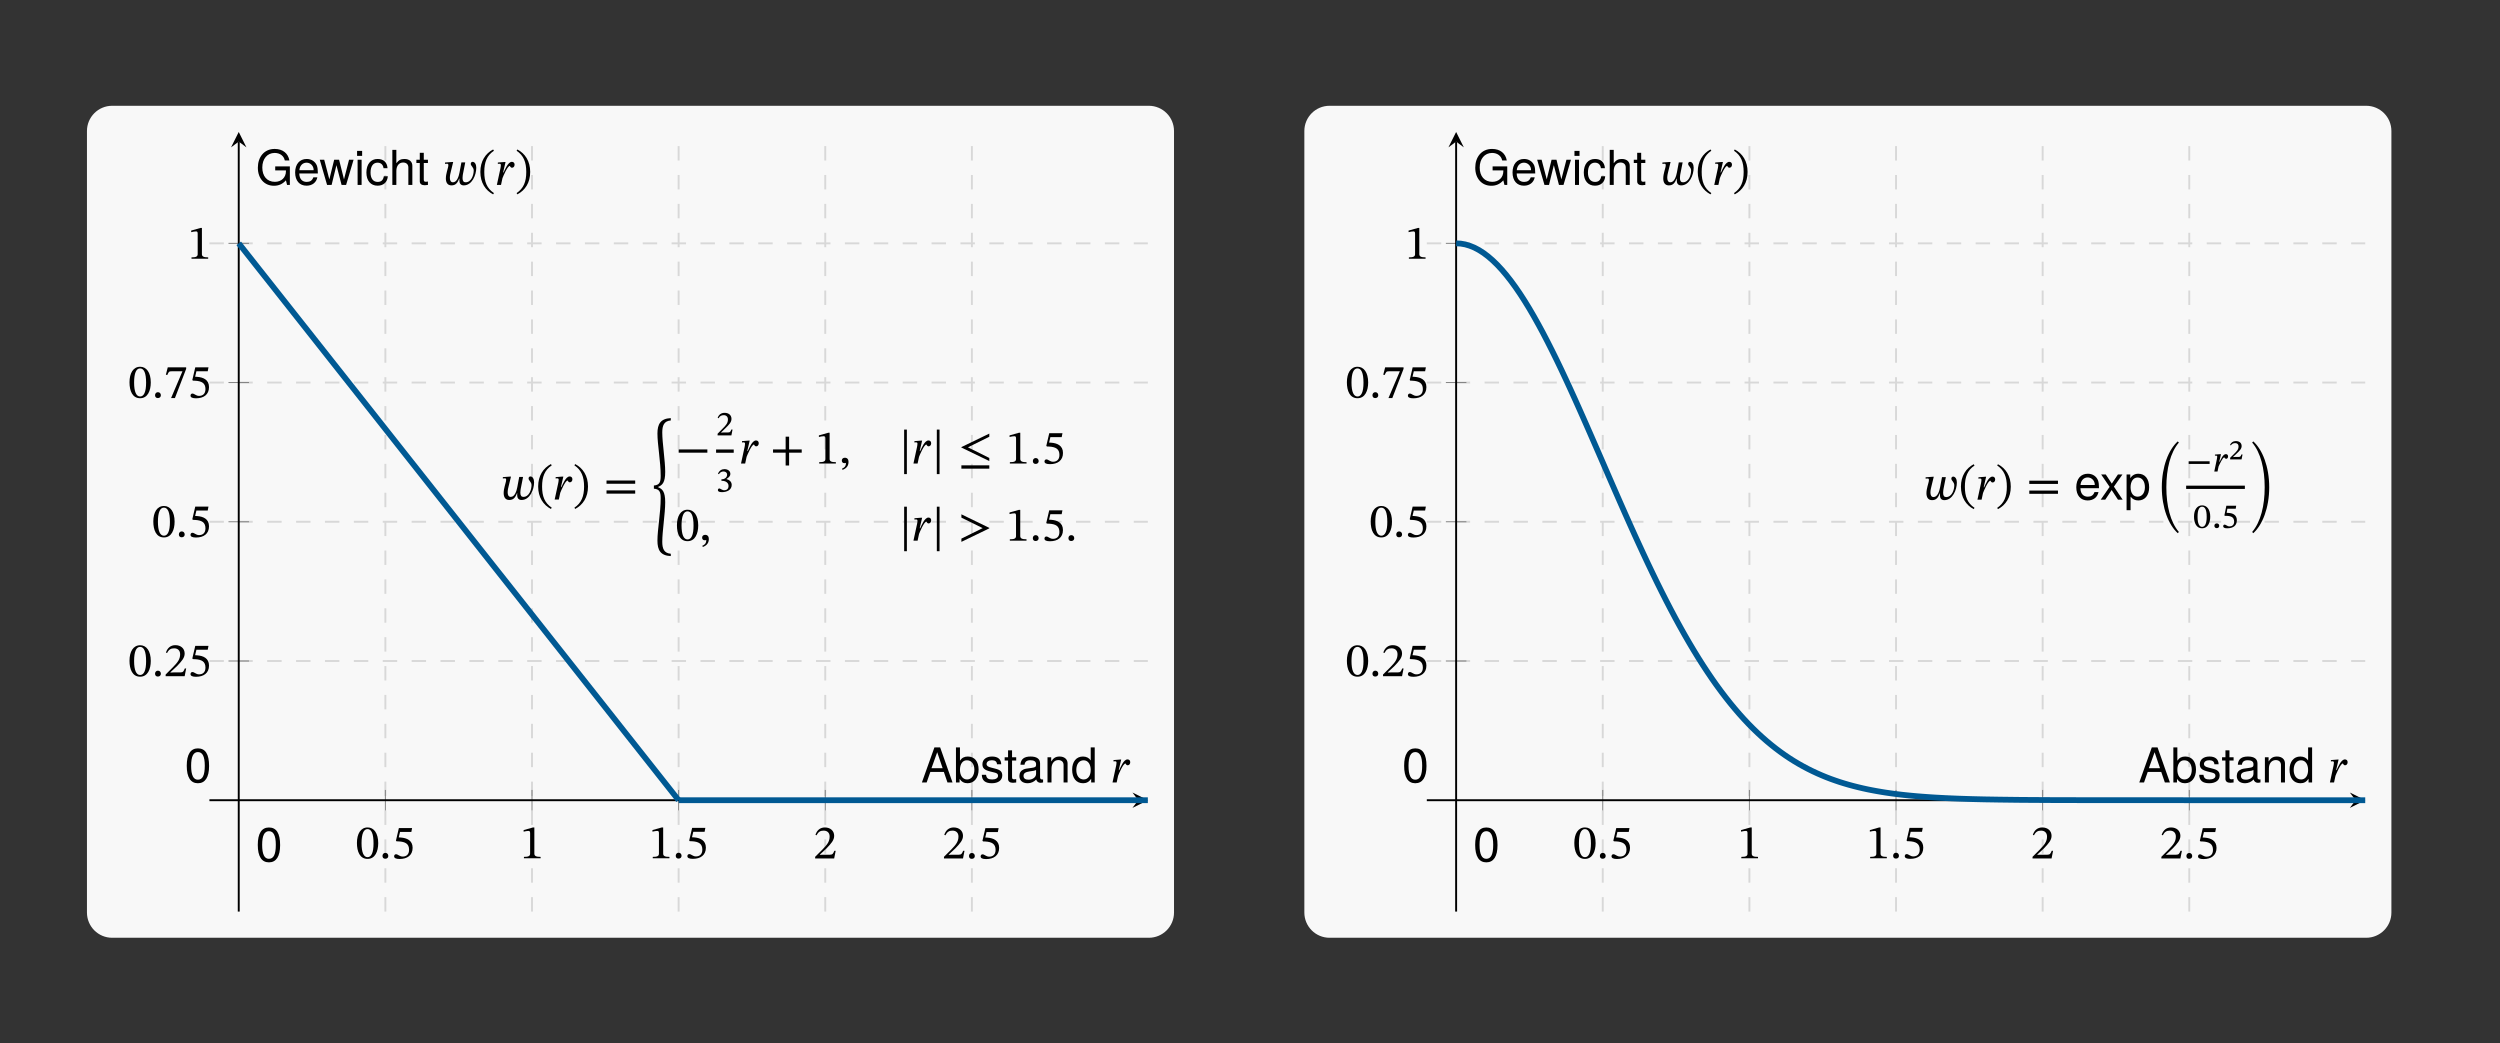<?xml version="1.0" encoding="UTF-8" standalone="no"?>
<!DOCTYPE svg PUBLIC "-//W3C//DTD SVG 1.1//EN" "http://www.w3.org/Graphics/SVG/1.1/DTD/svg11.dtd">
<svg width="100%" height="100%" viewBox="0 0 1150 480" version="1.1" xmlns="http://www.w3.org/2000/svg" xmlns:xlink="http://www.w3.org/1999/xlink" xml:space="preserve" xmlns:serif="http://www.serif.com/" style="fill-rule:evenodd;clip-rule:evenodd;stroke-miterlimit:10;">
    <rect x="0" y="0" width="1150" height="480" fill="#333333" stroke="none"/>
    <g transform="matrix(2.222,0,0,2.222,40,48.669)">
        <path d="M0,167.012L0,5.219C0,2.336 2.336,-0.004 5.219,-0.004L219.824,-0.004C222.707,-0.004 225.043,2.336 225.043,5.219L225.043,167.012C225.043,169.895 222.707,172.234 219.824,172.234L5.219,172.234C2.336,172.234 0,169.895 0,167.012Z" style="fill:rgb(248,248,248);fill-rule:nonzero;"/>
        <g transform="matrix(1,0,0,-1,25.351,166.813)">
            <path d="M36.426,0.001L36.426,161.395M66.782,0.001L66.782,161.395M97.137,0.001L97.137,161.395M127.493,0.001L127.493,161.395M157.848,0.001L157.848,161.395" style="fill:none;fill-rule:nonzero;stroke:rgb(216,216,216);stroke-width:0.4px;stroke-dasharray:2.99,2.99;"/>
        </g>
        <g transform="matrix(1,0,0,-1,25.351,166.813)">
            <path d="M0.001,51.876L194.274,51.876M0.001,80.7L194.274,80.7M0.001,109.52L194.274,109.52M0.001,138.34L194.274,138.34" style="fill:none;fill-rule:nonzero;stroke:rgb(216,216,216);stroke-width:0.4px;stroke-dasharray:2.99,2.99;"/>
        </g>
        <g transform="matrix(1,0,0,-1,25.351,166.813)">
            <path d="M36.426,20.93L36.426,25.184M66.782,20.93L66.782,25.184M97.137,20.93L97.137,25.184M127.493,20.93L127.493,25.184M157.848,20.93L157.848,25.184" style="fill:none;fill-rule:nonzero;stroke:rgb(127,127,127);stroke-width:0.2px;"/>
        </g>
        <g transform="matrix(1,0,0,-1,25.351,166.813)">
            <path d="M3.946,51.876L8.196,51.876M3.946,80.7L8.196,80.7M3.946,109.52L8.196,109.52M3.946,138.34L8.196,138.34" style="fill:none;fill-rule:nonzero;stroke:rgb(127,127,127);stroke-width:0.2px;"/>
        </g>
        <g transform="matrix(1,0,0,-1,25.351,166.813)">
            <path d="M0.001,23.055L192.282,23.055" style="fill:none;fill-rule:nonzero;stroke:black;stroke-width:0.4px;"/>
        </g>
        <path d="M219.625,143.758L216.438,142.164L217.633,143.758L216.438,145.352" style="fill-rule:nonzero;"/>
        <g transform="matrix(1,0,0,-1,25.351,166.813)">
            <path d="M6.071,0.001L6.071,159.403" style="fill:none;fill-rule:nonzero;stroke:black;stroke-width:0.4px;"/>
        </g>
        <path d="M31.422,5.418L29.828,8.605L31.422,7.41L33.016,8.605" style="fill-rule:nonzero;"/>
        <g id="glyph-0-0" transform="matrix(1,0,0,1,55.625,155.799)">
            <path d="M4.672,-3.156C4.672,-5.219 3.766,-6.406 2.484,-6.406C1.031,-6.406 0.266,-5.078 0.266,-3.188C0.266,-1.422 0.859,0.109 2.469,0.109C4.031,0.109 4.672,-1.453 4.672,-3.156ZM3.703,-3.094C3.703,-1.188 3.25,-0.25 2.469,-0.25C1.672,-0.25 1.219,-1.203 1.219,-3.141C1.219,-5.109 1.672,-6.063 2.453,-6.063C3.266,-6.063 3.703,-5.125 3.703,-3.094Z" style="fill-rule:nonzero;"/>
        </g>
        <g id="glyph-0-1" transform="matrix(1,0,0,1,60.556,155.799)">
            <path d="M1.828,-0.5C1.828,-0.844 1.609,-1.141 1.219,-1.141C0.844,-1.141 0.625,-0.844 0.625,-0.516C0.625,-0.172 0.813,0.078 1.203,0.078C1.609,0.078 1.828,-0.188 1.828,-0.5Z" style="fill-rule:nonzero;"/>
        </g>
        <g id="glyph-0-2" transform="matrix(1,0,0,1,62.997,155.799)">
            <path d="M4.156,-5.469L4.313,-6.281L1.578,-6.281L0.969,-3.672L1.094,-3.531C1.219,-3.531 1.281,-3.531 1.531,-3.516C2.906,-3.438 3.688,-3.031 3.688,-1.781C3.688,-0.75 3.063,-0.375 2.359,-0.375C1.719,-0.375 1.391,-0.859 0.984,-0.859C0.734,-0.859 0.594,-0.656 0.594,-0.422C0.594,-0.063 0.969,0.125 1.734,0.125C3.313,0.125 4.422,-0.641 4.422,-2.188C4.422,-3.75 3.188,-4.219 2.016,-4.313L1.547,-4.344L1.813,-5.469L4.156,-5.469Z" style="fill-rule:nonzero;"/>
        </g>
        <g id="glyph-0-3" transform="matrix(1,0,0,1,89.666,155.769)">
            <path d="M4.25,0L4.25,-0.281C3.328,-0.281 2.953,-0.453 2.953,-0.953L2.953,-6.375L2.672,-6.375L0.734,-5.828L0.734,-5.5C1.047,-5.594 1.563,-5.656 1.75,-5.656C2,-5.656 2.078,-5.516 2.078,-5.156L2.078,-0.953C2.078,-0.453 1.734,-0.281 0.797,-0.281L0.797,0L4.25,0Z" style="fill-rule:nonzero;"/>
        </g>
        <g id="glyph-0-31" serif:id="glyph-0-3" transform="matrix(1,0,0,1,116.335,155.769)">
            <path d="M4.25,0L4.25,-0.281C3.328,-0.281 2.953,-0.453 2.953,-0.953L2.953,-6.375L2.672,-6.375L0.734,-5.828L0.734,-5.5C1.047,-5.594 1.563,-5.656 1.75,-5.656C2,-5.656 2.078,-5.516 2.078,-5.156L2.078,-0.953C2.078,-0.453 1.734,-0.281 0.797,-0.281L0.797,0L4.25,0Z" style="fill-rule:nonzero;"/>
        </g>
        <g id="glyph-0-11" serif:id="glyph-0-1" transform="matrix(1,0,0,1,121.267,155.769)">
            <path d="M1.828,-0.5C1.828,-0.844 1.609,-1.141 1.219,-1.141C0.844,-1.141 0.625,-0.844 0.625,-0.516C0.625,-0.172 0.813,0.078 1.203,0.078C1.609,0.078 1.828,-0.188 1.828,-0.5Z" style="fill-rule:nonzero;"/>
        </g>
        <g id="glyph-0-21" serif:id="glyph-0-2" transform="matrix(1,0,0,1,123.707,155.769)">
            <path d="M4.156,-5.469L4.313,-6.281L1.578,-6.281L0.969,-3.672L1.094,-3.531C1.219,-3.531 1.281,-3.531 1.531,-3.516C2.906,-3.438 3.688,-3.031 3.688,-1.781C3.688,-0.75 3.063,-0.375 2.359,-0.375C1.719,-0.375 1.391,-0.859 0.984,-0.859C0.734,-0.859 0.594,-0.656 0.594,-0.422C0.594,-0.063 0.969,0.125 1.734,0.125C3.313,0.125 4.422,-0.641 4.422,-2.188C4.422,-3.75 3.188,-4.219 2.016,-4.313L1.547,-4.344L1.813,-5.469L4.156,-5.469Z" style="fill-rule:nonzero;"/>
        </g>
        <g id="glyph-0-4" transform="matrix(1,0,0,1,150.376,155.819)">
            <path d="M4.625,-1.594L4.344,-1.594C4.109,-1 3.984,-0.781 3.453,-0.781L2.063,-0.781L1.359,-0.75L1.359,-0.813L2.688,-2.047C3.734,-3.125 4.313,-3.813 4.313,-4.688C4.313,-5.734 3.516,-6.422 2.391,-6.422C1.422,-6.422 0.75,-5.859 0.438,-4.891L0.672,-4.797C1.047,-5.547 1.484,-5.766 2.141,-5.766C2.906,-5.766 3.375,-5.297 3.375,-4.547C3.375,-3.5 2.875,-2.875 1.891,-1.859L0.375,-0.344L0.375,0L4.313,0L4.625,-1.594Z" style="fill-rule:nonzero;"/>
        </g>
        <g id="glyph-0-41" serif:id="glyph-0-4" transform="matrix(1,0,0,1,177.045,155.819)">
            <path d="M4.625,-1.594L4.344,-1.594C4.109,-1 3.984,-0.781 3.453,-0.781L2.063,-0.781L1.359,-0.75L1.359,-0.813L2.688,-2.047C3.734,-3.125 4.313,-3.813 4.313,-4.688C4.313,-5.734 3.516,-6.422 2.391,-6.422C1.422,-6.422 0.75,-5.859 0.438,-4.891L0.672,-4.797C1.047,-5.547 1.484,-5.766 2.141,-5.766C2.906,-5.766 3.375,-5.297 3.375,-4.547C3.375,-3.5 2.875,-2.875 1.891,-1.859L0.375,-0.344L0.375,0L4.313,0L4.625,-1.594Z" style="fill-rule:nonzero;"/>
        </g>
        <g id="glyph-0-12" serif:id="glyph-0-1" transform="matrix(1,0,0,1,181.977,155.819)">
            <path d="M1.828,-0.5C1.828,-0.844 1.609,-1.141 1.219,-1.141C0.844,-1.141 0.625,-0.844 0.625,-0.516C0.625,-0.172 0.813,0.078 1.203,0.078C1.609,0.078 1.828,-0.188 1.828,-0.5Z" style="fill-rule:nonzero;"/>
        </g>
        <g id="glyph-0-22" serif:id="glyph-0-2" transform="matrix(1,0,0,1,184.417,155.819)">
            <path d="M4.156,-5.469L4.313,-6.281L1.578,-6.281L0.969,-3.672L1.094,-3.531C1.219,-3.531 1.281,-3.531 1.531,-3.516C2.906,-3.438 3.688,-3.031 3.688,-1.781C3.688,-0.75 3.063,-0.375 2.359,-0.375C1.719,-0.375 1.391,-0.859 0.984,-0.859C0.734,-0.859 0.594,-0.656 0.594,-0.422C0.594,-0.063 0.969,0.125 1.734,0.125C3.313,0.125 4.422,-0.641 4.422,-2.188C4.422,-3.75 3.188,-4.219 2.016,-4.313L1.547,-4.344L1.813,-5.469L4.156,-5.469Z" style="fill-rule:nonzero;"/>
        </g>
        <g id="glyph-0-01" serif:id="glyph-0-0" transform="matrix(1,0,0,1,8.541,118.08)">
            <path d="M4.672,-3.156C4.672,-5.219 3.766,-6.406 2.484,-6.406C1.031,-6.406 0.266,-5.078 0.266,-3.188C0.266,-1.422 0.859,0.109 2.469,0.109C4.031,0.109 4.672,-1.453 4.672,-3.156ZM3.703,-3.094C3.703,-1.188 3.25,-0.25 2.469,-0.25C1.672,-0.25 1.219,-1.203 1.219,-3.141C1.219,-5.109 1.672,-6.063 2.453,-6.063C3.266,-6.063 3.703,-5.125 3.703,-3.094Z" style="fill-rule:nonzero;"/>
        </g>
        <g id="glyph-0-13" serif:id="glyph-0-1" transform="matrix(1,0,0,1,13.473,118.08)">
            <path d="M1.828,-0.5C1.828,-0.844 1.609,-1.141 1.219,-1.141C0.844,-1.141 0.625,-0.844 0.625,-0.516C0.625,-0.172 0.813,0.078 1.203,0.078C1.609,0.078 1.828,-0.188 1.828,-0.5Z" style="fill-rule:nonzero;"/>
        </g>
        <g id="glyph-0-42" serif:id="glyph-0-4" transform="matrix(1,0,0,1,15.913,118.08)">
            <path d="M4.625,-1.594L4.344,-1.594C4.109,-1 3.984,-0.781 3.453,-0.781L2.063,-0.781L1.359,-0.75L1.359,-0.813L2.688,-2.047C3.734,-3.125 4.313,-3.813 4.313,-4.688C4.313,-5.734 3.516,-6.422 2.391,-6.422C1.422,-6.422 0.75,-5.859 0.438,-4.891L0.672,-4.797C1.047,-5.547 1.484,-5.766 2.141,-5.766C2.906,-5.766 3.375,-5.297 3.375,-4.547C3.375,-3.5 2.875,-2.875 1.891,-1.859L0.375,-0.344L0.375,0L4.313,0L4.625,-1.594Z" style="fill-rule:nonzero;"/>
        </g>
        <g id="glyph-0-23" serif:id="glyph-0-2" transform="matrix(1,0,0,1,20.845,118.08)">
            <path d="M4.156,-5.469L4.313,-6.281L1.578,-6.281L0.969,-3.672L1.094,-3.531C1.219,-3.531 1.281,-3.531 1.531,-3.516C2.906,-3.438 3.688,-3.031 3.688,-1.781C3.688,-0.75 3.063,-0.375 2.359,-0.375C1.719,-0.375 1.391,-0.859 0.984,-0.859C0.734,-0.859 0.594,-0.656 0.594,-0.422C0.594,-0.063 0.969,0.125 1.734,0.125C3.313,0.125 4.422,-0.641 4.422,-2.188C4.422,-3.75 3.188,-4.219 2.016,-4.313L1.547,-4.344L1.813,-5.469L4.156,-5.469Z" style="fill-rule:nonzero;"/>
        </g>
        <g id="glyph-0-02" serif:id="glyph-0-0" transform="matrix(1,0,0,1,13.472,89.25)">
            <path d="M4.672,-3.156C4.672,-5.219 3.766,-6.406 2.484,-6.406C1.031,-6.406 0.266,-5.078 0.266,-3.188C0.266,-1.422 0.859,0.109 2.469,0.109C4.031,0.109 4.672,-1.453 4.672,-3.156ZM3.703,-3.094C3.703,-1.188 3.25,-0.25 2.469,-0.25C1.672,-0.25 1.219,-1.203 1.219,-3.141C1.219,-5.109 1.672,-6.063 2.453,-6.063C3.266,-6.063 3.703,-5.125 3.703,-3.094Z" style="fill-rule:nonzero;"/>
        </g>
        <g id="glyph-0-14" serif:id="glyph-0-1" transform="matrix(1,0,0,1,18.404,89.25)">
            <path d="M1.828,-0.5C1.828,-0.844 1.609,-1.141 1.219,-1.141C0.844,-1.141 0.625,-0.844 0.625,-0.516C0.625,-0.172 0.813,0.078 1.203,0.078C1.609,0.078 1.828,-0.188 1.828,-0.5Z" style="fill-rule:nonzero;"/>
        </g>
        <g id="glyph-0-24" serif:id="glyph-0-2" transform="matrix(1,0,0,1,20.844,89.25)">
            <path d="M4.156,-5.469L4.313,-6.281L1.578,-6.281L0.969,-3.672L1.094,-3.531C1.219,-3.531 1.281,-3.531 1.531,-3.516C2.906,-3.438 3.688,-3.031 3.688,-1.781C3.688,-0.75 3.063,-0.375 2.359,-0.375C1.719,-0.375 1.391,-0.859 0.984,-0.859C0.734,-0.859 0.594,-0.656 0.594,-0.422C0.594,-0.063 0.969,0.125 1.734,0.125C3.313,0.125 4.422,-0.641 4.422,-2.188C4.422,-3.75 3.188,-4.219 2.016,-4.313L1.547,-4.344L1.813,-5.469L4.156,-5.469Z" style="fill-rule:nonzero;"/>
        </g>
        <g id="glyph-0-03" serif:id="glyph-0-0" transform="matrix(1,0,0,1,8.541,60.429)">
            <path d="M4.672,-3.156C4.672,-5.219 3.766,-6.406 2.484,-6.406C1.031,-6.406 0.266,-5.078 0.266,-3.188C0.266,-1.422 0.859,0.109 2.469,0.109C4.031,0.109 4.672,-1.453 4.672,-3.156ZM3.703,-3.094C3.703,-1.188 3.25,-0.25 2.469,-0.25C1.672,-0.25 1.219,-1.203 1.219,-3.141C1.219,-5.109 1.672,-6.063 2.453,-6.063C3.266,-6.063 3.703,-5.125 3.703,-3.094Z" style="fill-rule:nonzero;"/>
        </g>
        <g id="glyph-0-15" serif:id="glyph-0-1" transform="matrix(1,0,0,1,13.473,60.429)">
            <path d="M1.828,-0.5C1.828,-0.844 1.609,-1.141 1.219,-1.141C0.844,-1.141 0.625,-0.844 0.625,-0.516C0.625,-0.172 0.813,0.078 1.203,0.078C1.609,0.078 1.828,-0.188 1.828,-0.5Z" style="fill-rule:nonzero;"/>
        </g>
        <g id="glyph-0-5" transform="matrix(1,0,0,1,15.913,60.429)">
            <path d="M4.625,-5.969L4.625,-6.281L0.813,-6.281L0.422,-4.75L0.734,-4.719C1,-5.375 1.078,-5.469 1.641,-5.469L3.859,-5.469L1.5,0.078L2.297,0.078L4.625,-5.969Z" style="fill-rule:nonzero;"/>
        </g>
        <g id="glyph-0-25" serif:id="glyph-0-2" transform="matrix(1,0,0,1,20.845,60.429)">
            <path d="M4.156,-5.469L4.313,-6.281L1.578,-6.281L0.969,-3.672L1.094,-3.531C1.219,-3.531 1.281,-3.531 1.531,-3.516C2.906,-3.438 3.688,-3.031 3.688,-1.781C3.688,-0.75 3.063,-0.375 2.359,-0.375C1.719,-0.375 1.391,-0.859 0.984,-0.859C0.734,-0.859 0.594,-0.656 0.594,-0.422C0.594,-0.063 0.969,0.125 1.734,0.125C3.313,0.125 4.422,-0.641 4.422,-2.188C4.422,-3.75 3.188,-4.219 2.016,-4.313L1.547,-4.344L1.813,-5.469L4.156,-5.469Z" style="fill-rule:nonzero;"/>
        </g>
        <g id="glyph-0-32" serif:id="glyph-0-3" transform="matrix(1,0,0,1,20.845,31.659)">
            <path d="M4.25,0L4.25,-0.281C3.328,-0.281 2.953,-0.453 2.953,-0.953L2.953,-6.375L2.672,-6.375L0.734,-5.828L0.734,-5.5C1.047,-5.594 1.563,-5.656 1.75,-5.656C2,-5.656 2.078,-5.516 2.078,-5.156L2.078,-0.953C2.078,-0.453 1.734,-0.281 0.797,-0.281L0.797,0L4.25,0Z" style="fill-rule:nonzero;"/>
        </g>
        <g transform="matrix(1,0,0,-1,25.351,166.813)">
            <path d="M6.071,138.34C6.071,138.34 8.813,134.868 9.864,133.536C10.919,132.204 12.606,130.067 13.661,128.731C14.711,127.399 16.403,125.262 17.454,123.93C18.508,122.598 20.196,120.458 21.251,119.126C22.301,117.793 23.989,115.657 25.044,114.321C26.098,112.989 27.786,110.852 28.837,109.52C29.891,108.188 31.579,106.047 32.633,104.715C33.684,103.383 35.376,101.247 36.426,99.911C37.481,98.579 39.169,96.442 40.219,95.11C41.274,93.774 42.962,91.637 44.016,90.305C45.067,88.973 46.758,86.836 47.809,85.501C48.864,84.168 50.551,82.032 51.606,80.7C52.657,79.364 54.344,77.227 55.399,75.895C56.454,74.563 58.141,72.422 59.192,71.09C60.247,69.758 61.934,67.622 62.989,66.29C64.04,64.954 65.731,62.817 66.782,61.485C67.837,60.153 69.524,58.012 70.575,56.68C71.629,55.348 73.317,53.211 74.372,51.876C75.422,50.543 77.114,48.407 78.165,47.075C79.219,45.743 80.907,43.602 81.962,42.27C83.012,40.938 84.7,38.801 85.754,37.465C86.809,36.133 88.497,33.997 89.547,32.665C90.602,31.333 92.29,29.192 93.344,27.86C94.395,26.528 97.137,23.055 97.137,23.055" style="fill:none;fill-rule:nonzero;stroke:rgb(0,89,147);stroke-width:1.2px;"/>
        </g>
        <g transform="matrix(1,0,0,-1,25.351,166.813)">
            <path d="M97.137,23.055L194.274,23.055" style="fill:none;fill-rule:nonzero;stroke:rgb(0,89,147);stroke-width:1.2px;"/>
        </g>
        <g id="glyph-1-0" transform="matrix(1,0,0,1,34.942,156.466)">
            <path d="M5.047,-3.406C5.047,-5.859 4.281,-7.063 2.734,-7.063C1.219,-7.063 0.422,-5.828 0.422,-3.453C0.422,-1.078 1.219,0.156 2.734,0.156C4.234,0.156 5.047,-1.078 5.047,-3.406ZM4.156,-3.484C4.156,-1.469 3.703,-0.578 2.719,-0.578C1.797,-0.578 1.328,-1.516 1.328,-3.453C1.328,-5.391 1.797,-6.297 2.734,-6.297C3.688,-6.297 4.156,-5.375 4.156,-3.484Z" style="fill-rule:nonzero;"/>
        </g>
        <g id="glyph-1-01" serif:id="glyph-1-0" transform="matrix(1,0,0,1,20.237,140.088)">
            <path d="M5.047,-3.406C5.047,-5.859 4.281,-7.063 2.734,-7.063C1.219,-7.063 0.422,-5.828 0.422,-3.453C0.422,-1.078 1.219,0.156 2.734,0.156C4.234,0.156 5.047,-1.078 5.047,-3.406ZM4.156,-3.484C4.156,-1.469 3.703,-0.578 2.719,-0.578C1.797,-0.578 1.328,-1.516 1.328,-3.453C1.328,-5.391 1.797,-6.297 2.734,-6.297C3.688,-6.297 4.156,-5.375 4.156,-3.484Z" style="fill-rule:nonzero;"/>
        </g>
        <g id="glyph-1-1" transform="matrix(1,0,0,1,172.676,140.088)">
            <path d="M6.516,0L3.953,-7.266L2.766,-7.266L0.172,0L1.156,0L1.922,-2.188L4.719,-2.188L5.469,0L6.516,0ZM4.469,-2.953L2.156,-2.953L3.344,-6.266L4.469,-2.953Z" style="fill-rule:nonzero;"/>
        </g>
        <g id="glyph-1-2" transform="matrix(1,0,0,1,179.371,140.088)">
            <path d="M5.219,-2.672C5.219,-4.359 4.359,-5.375 2.984,-5.375C2.266,-5.375 1.75,-5.109 1.359,-4.516L1.359,-7.266L0.531,-7.266L0.531,0L1.281,0L1.281,-0.75C1.688,-0.141 2.219,0.156 2.938,0.156C4.313,0.156 5.219,-0.984 5.219,-2.672ZM4.344,-2.625C4.344,-1.438 3.734,-0.625 2.828,-0.625C1.938,-0.625 1.359,-1.422 1.359,-2.609C1.359,-3.844 1.938,-4.641 2.828,-4.594C3.75,-4.594 4.344,-3.781 4.344,-2.625Z" style="fill-rule:nonzero;"/>
        </g>
        <g id="glyph-1-3" transform="matrix(1,0,0,1,184.91,140.088)">
            <path d="M4.578,-1.469C4.578,-2.25 4.141,-2.625 3.094,-2.875L2.297,-3.078C1.625,-3.234 1.328,-3.453 1.328,-3.813C1.328,-4.297 1.766,-4.609 2.438,-4.609C3.109,-4.609 3.469,-4.313 3.484,-3.766L4.359,-3.766C4.359,-4.797 3.672,-5.375 2.469,-5.375C1.25,-5.375 0.469,-4.75 0.469,-3.781C0.469,-2.953 0.891,-2.578 2.125,-2.266L2.906,-2.078C3.484,-1.938 3.703,-1.781 3.703,-1.391C3.703,-0.906 3.219,-0.625 2.5,-0.625C1.75,-0.625 1.328,-0.797 1.219,-1.594L0.344,-1.594C0.375,-0.391 1.063,0.156 2.422,0.156C3.734,0.156 4.578,-0.453 4.578,-1.469Z" style="fill-rule:nonzero;"/>
        </g>
        <g id="glyph-1-4" transform="matrix(1,0,0,1,189.842,140.088)">
            <path d="M2.531,0L2.531,-0.703C2.422,-0.672 2.297,-0.656 2.141,-0.656C1.781,-0.656 1.672,-0.75 1.672,-1.125L1.672,-4.547L2.531,-4.547L2.531,-5.219L1.672,-5.219L1.672,-6.656L0.844,-6.656L0.844,-5.219L0.141,-5.219L0.141,-4.547L0.844,-4.547L0.844,-0.75C0.844,-0.234 1.203,0.063 1.859,0.063C2.047,0.063 2.25,0.047 2.531,0Z" style="fill-rule:nonzero;"/>
        </g>
        <g id="glyph-1-5" transform="matrix(1,0,0,1,192.611,140.088)">
            <path d="M5.328,-0.016L5.328,-0.641C5.25,-0.625 5.203,-0.625 5.156,-0.625C4.859,-0.625 4.703,-0.781 4.703,-1.031L4.703,-3.953C4.703,-4.875 4.031,-5.375 2.734,-5.375C1.469,-5.375 0.703,-4.891 0.641,-3.672L1.484,-3.672C1.563,-4.313 1.938,-4.609 2.719,-4.609C3.453,-4.609 3.875,-4.328 3.875,-3.828L3.875,-3.609C3.875,-3.266 3.672,-3.109 3.016,-3.031C1.828,-2.875 1.656,-2.844 1.328,-2.719C0.734,-2.469 0.422,-2 0.422,-1.359C0.422,-0.406 1.078,0.156 2.141,0.156C2.797,0.156 3.453,-0.125 3.906,-0.625C4,-0.219 4.359,0.063 4.766,0.063C4.938,0.063 5.063,0.047 5.328,-0.016ZM3.875,-1.797C3.875,-1.063 3.125,-0.578 2.313,-0.578C1.672,-0.578 1.281,-0.813 1.281,-1.375C1.281,-1.922 1.656,-2.156 2.547,-2.297C3.422,-2.406 3.594,-2.453 3.875,-2.578L3.875,-1.797Z" style="fill-rule:nonzero;"/>
        </g>
        <g id="glyph-1-6" transform="matrix(1,0,0,1,198.15,140.088)">
            <path d="M4.859,0L4.859,-3.953C4.859,-4.813 4.203,-5.375 3.203,-5.375C2.422,-5.375 1.922,-5.078 1.469,-4.344L1.469,-5.219L0.703,-5.219L0.703,0L1.531,0L1.531,-2.875C1.531,-3.953 2.109,-4.641 2.953,-4.641C3.609,-4.641 4.031,-4.25 4.031,-3.625L4.031,0L4.859,0Z" style="fill-rule:nonzero;"/>
        </g>
        <g id="glyph-1-7" transform="matrix(1,0,0,1,203.69,140.088)">
            <path d="M4.938,0L4.938,-7.266L4.109,-7.266L4.109,-4.563C3.766,-5.094 3.203,-5.375 2.5,-5.375C1.141,-5.375 0.266,-4.328 0.266,-2.656C0.266,-0.891 1.125,0.156 2.531,0.156C3.25,0.156 3.75,-0.125 4.203,-0.766L4.203,0L4.938,0ZM4.109,-2.594C4.109,-1.391 3.531,-0.625 2.656,-0.625C1.734,-0.625 1.125,-1.391 1.125,-2.609C1.125,-3.828 1.734,-4.594 2.641,-4.594C3.531,-4.594 4.109,-3.797 4.109,-2.594Z" style="fill-rule:nonzero;"/>
        </g>
        <g id="glyph-0-6" transform="matrix(1,0,0,1,211.998,140.088)">
            <path d="M1.609,-2.578L2.109,-4.75L1.891,-4.75L0.516,-4.641L0.516,-4.359C0.516,-4.359 0.703,-4.391 0.813,-4.391C1.094,-4.391 1.141,-4.281 1.141,-4.094C1.141,-3.906 1.094,-3.656 1.063,-3.469L0.313,0L1.172,0L1.469,-1.391C1.625,-1.797 2.516,-3.938 3,-3.938C3.031,-3.938 3.125,-3.563 3.453,-3.563C3.703,-3.563 3.984,-3.766 3.984,-4.203C3.984,-4.578 3.734,-4.781 3.422,-4.781C2.625,-4.781 2.031,-3.25 1.703,-2.578L1.609,-2.578Z" style="fill-rule:nonzero;"/>
        </g>
        <g id="glyph-1-8" transform="matrix(1,0,0,1,34.942,16.382)">
            <path d="M7.063,0L7.063,-3.844L4.031,-3.844L4.031,-3.016L6.25,-3.016L6.25,-2.828C6.25,-1.531 5.297,-0.641 3.969,-0.641C2.328,-0.641 1.359,-1.828 1.359,-3.609C1.359,-5.391 2.375,-6.625 3.922,-6.625C5.031,-6.625 5.828,-6 6.016,-5.063L6.969,-5.063C6.703,-6.547 5.594,-7.453 3.922,-7.453C1.703,-7.453 0.438,-5.734 0.438,-3.563C0.438,-1.328 1.797,0.172 3.766,0.172C4.75,0.172 5.547,-0.172 6.25,-0.953L6.484,0L7.063,0Z" style="fill-rule:nonzero;"/>
        </g>
        <g id="glyph-1-9" transform="matrix(1,0,0,1,42.693,16.382)">
            <path d="M5.109,-2.375C5.109,-3.125 5.047,-3.609 4.906,-4C4.563,-4.859 3.766,-5.375 2.797,-5.375C1.328,-5.375 0.406,-4.297 0.406,-2.578C0.406,-0.875 1.313,0.156 2.766,0.156C3.969,0.156 4.797,-0.531 5,-1.578L4.172,-1.578C3.938,-0.891 3.469,-0.625 2.797,-0.625C1.938,-0.625 1.281,-1.172 1.266,-2.375L5.109,-2.375ZM4.234,-3.109C4.234,-3.109 4.234,-3.078 4.219,-3.047L1.281,-3.047C1.359,-3.984 1.938,-4.609 2.781,-4.609C3.594,-4.609 4.234,-3.922 4.234,-3.109Z" style="fill-rule:nonzero;"/>
        </g>
        <g id="glyph-1-10" transform="matrix(1,0,0,1,48.133,16.382)">
            <path d="M7.063,-5.219L6.125,-5.219L5.078,-1.156L4.063,-5.219L3.047,-5.219L2.047,-1.156L0.984,-5.219L0.063,-5.219L1.578,0L2.516,0L3.516,-4.094L4.578,0L5.516,0L7.063,-5.219Z" style="fill-rule:nonzero;"/>
        </g>
        <g id="glyph-1-11" transform="matrix(1,0,0,1,55.326,16.382)">
            <path d="M1.531,0L1.531,-5.219L0.703,-5.219L0.703,0L1.531,0ZM1.641,-6.016L1.641,-7.047L0.594,-7.047L0.594,-6.016L1.641,-6.016Z" style="fill-rule:nonzero;"/>
        </g>
        <g id="glyph-1-12" transform="matrix(1,0,0,1,57.537,16.382)">
            <path d="M4.75,-1.797L3.922,-1.797C3.781,-0.953 3.344,-0.625 2.641,-0.625C1.719,-0.625 1.172,-1.328 1.172,-2.563C1.172,-3.875 1.719,-4.609 2.625,-4.609C3.313,-4.609 3.766,-4.203 3.859,-3.469L4.688,-3.469C4.594,-4.75 3.797,-5.375 2.625,-5.375C1.219,-5.375 0.313,-4.297 0.313,-2.563C0.313,-0.875 1.203,0.156 2.625,0.156C3.875,0.156 4.656,-0.594 4.75,-1.797Z" style="fill-rule:nonzero;"/>
        </g>
        <g id="glyph-1-13" transform="matrix(1,0,0,1,62.519,16.382)">
            <path d="M4.844,0L4.844,-3.953C4.844,-4.828 4.219,-5.375 3.203,-5.375C2.469,-5.375 2.016,-5.141 1.531,-4.5L1.531,-7.266L0.703,-7.266L0.703,0L1.531,0L1.531,-2.875C1.531,-3.953 2.078,-4.641 2.938,-4.641C3.531,-4.641 4.016,-4.313 4.016,-3.625L4.016,0L4.844,0Z" style="fill-rule:nonzero;"/>
        </g>
        <g id="glyph-1-41" serif:id="glyph-1-4" transform="matrix(1,0,0,1,68.058,16.382)">
            <path d="M2.531,0L2.531,-0.703C2.422,-0.672 2.297,-0.656 2.141,-0.656C1.781,-0.656 1.672,-0.75 1.672,-1.125L1.672,-4.547L2.531,-4.547L2.531,-5.219L1.672,-5.219L1.672,-6.656L0.844,-6.656L0.844,-5.219L0.141,-5.219L0.141,-4.547L0.844,-4.547L0.844,-0.75C0.844,-0.234 1.203,0.063 1.859,0.063C2.047,0.063 2.25,0.047 2.531,0Z" style="fill-rule:nonzero;"/>
        </g>
        <g id="glyph-0-7" transform="matrix(1,0,0,1,73.597,16.382)">
            <path d="M3.922,-4.672L3.531,-2.578C3.375,-1.75 3,-0.547 2.172,-0.547C1.688,-0.547 1.531,-0.984 1.531,-1.5C1.531,-1.953 1.656,-2.484 1.75,-2.828L2.219,-4.75L2,-4.75L0.531,-4.641L0.531,-4.359C0.531,-4.359 0.828,-4.391 0.984,-4.391C1.172,-4.391 1.219,-4.25 1.219,-4.078C1.219,-3.875 1.156,-3.641 1.125,-3.531L0.922,-2.766C0.813,-2.359 0.703,-1.828 0.703,-1.344C0.703,-0.578 1,0.094 1.859,0.094C2.766,0.094 3.125,-0.453 3.469,-1.313L3.516,-1.313C3.516,-1.203 3.5,-1.047 3.5,-0.922C3.5,-0.359 3.75,0.094 4.406,0.094C6.125,0.094 7,-2.047 7,-3.563C7,-4.281 6.688,-4.781 6.234,-4.781C6.031,-4.781 5.859,-4.625 5.859,-4.359C5.859,-3.922 6.469,-3.672 6.469,-2.984C6.469,-2.047 5.984,-0.547 4.781,-0.547C4.391,-0.547 4.156,-0.797 4.156,-1.422C4.156,-1.781 4.234,-2.219 4.234,-2.219L4.719,-4.672L3.922,-4.672Z" style="fill-rule:nonzero;"/>
        </g>
        <g id="glyph-0-8" transform="matrix(1,0,0,1,80.989,16.382)">
            <path d="M0.453,-2.688C0.453,-0.469 1.5,1.109 3.094,1.953L3.266,1.688C1.797,0.703 1.266,-0.656 1.266,-2.688C1.266,-4.719 1.797,-6.094 3.266,-7.078L3.094,-7.344C1.5,-6.5 0.453,-4.922 0.453,-2.688Z" style="fill-rule:nonzero;"/>
        </g>
        <g id="glyph-0-61" serif:id="glyph-0-6" transform="matrix(1,0,0,1,84.546,16.382)">
            <path d="M1.609,-2.578L2.109,-4.75L1.891,-4.75L0.516,-4.641L0.516,-4.359C0.516,-4.359 0.703,-4.391 0.813,-4.391C1.094,-4.391 1.141,-4.281 1.141,-4.094C1.141,-3.906 1.094,-3.656 1.063,-3.469L0.313,0L1.172,0L1.469,-1.391C1.625,-1.797 2.516,-3.938 3,-3.938C3.031,-3.938 3.125,-3.563 3.453,-3.563C3.703,-3.563 3.984,-3.766 3.984,-4.203C3.984,-4.578 3.734,-4.781 3.422,-4.781C2.625,-4.781 2.031,-3.25 1.703,-2.578L1.609,-2.578Z" style="fill-rule:nonzero;"/>
        </g>
        <g id="glyph-0-9" transform="matrix(1,0,0,1,88.65,16.382)">
            <path d="M3.109,-2.688C3.109,-4.922 2.063,-6.5 0.453,-7.344L0.297,-7.078C1.75,-6.094 2.297,-4.719 2.297,-2.688C2.297,-0.656 1.75,0.703 0.297,1.688L0.453,1.953C2.063,1.109 3.109,-0.469 3.109,-2.688Z" style="fill-rule:nonzero;"/>
        </g>
        <g id="glyph-0-71" serif:id="glyph-0-7" transform="matrix(1,0,0,1,85.564,81.51)">
            <path d="M3.922,-4.672L3.531,-2.578C3.375,-1.75 3,-0.547 2.172,-0.547C1.688,-0.547 1.531,-0.984 1.531,-1.5C1.531,-1.953 1.656,-2.484 1.75,-2.828L2.219,-4.75L2,-4.75L0.531,-4.641L0.531,-4.359C0.531,-4.359 0.828,-4.391 0.984,-4.391C1.172,-4.391 1.219,-4.25 1.219,-4.078C1.219,-3.875 1.156,-3.641 1.125,-3.531L0.922,-2.766C0.813,-2.359 0.703,-1.828 0.703,-1.344C0.703,-0.578 1,0.094 1.859,0.094C2.766,0.094 3.125,-0.453 3.469,-1.313L3.516,-1.313C3.516,-1.203 3.5,-1.047 3.5,-0.922C3.5,-0.359 3.75,0.094 4.406,0.094C6.125,0.094 7,-2.047 7,-3.563C7,-4.281 6.688,-4.781 6.234,-4.781C6.031,-4.781 5.859,-4.625 5.859,-4.359C5.859,-3.922 6.469,-3.672 6.469,-2.984C6.469,-2.047 5.984,-0.547 4.781,-0.547C4.391,-0.547 4.156,-0.797 4.156,-1.422C4.156,-1.781 4.234,-2.219 4.234,-2.219L4.719,-4.672L3.922,-4.672Z" style="fill-rule:nonzero;"/>
        </g>
        <g id="glyph-0-81" serif:id="glyph-0-8" transform="matrix(1,0,0,1,92.956,81.51)">
            <path d="M0.453,-2.688C0.453,-0.469 1.5,1.109 3.094,1.953L3.266,1.688C1.797,0.703 1.266,-0.656 1.266,-2.688C1.266,-4.719 1.797,-6.094 3.266,-7.078L3.094,-7.344C1.5,-6.5 0.453,-4.922 0.453,-2.688Z" style="fill-rule:nonzero;"/>
        </g>
        <g id="glyph-0-62" serif:id="glyph-0-6" transform="matrix(1,0,0,1,96.513,81.51)">
            <path d="M1.609,-2.578L2.109,-4.75L1.891,-4.75L0.516,-4.641L0.516,-4.359C0.516,-4.359 0.703,-4.391 0.813,-4.391C1.094,-4.391 1.141,-4.281 1.141,-4.094C1.141,-3.906 1.094,-3.656 1.063,-3.469L0.313,0L1.172,0L1.469,-1.391C1.625,-1.797 2.516,-3.938 3,-3.938C3.031,-3.938 3.125,-3.563 3.453,-3.563C3.703,-3.563 3.984,-3.766 3.984,-4.203C3.984,-4.578 3.734,-4.781 3.422,-4.781C2.625,-4.781 2.031,-3.25 1.703,-2.578L1.609,-2.578Z" style="fill-rule:nonzero;"/>
        </g>
        <g id="glyph-0-91" serif:id="glyph-0-9" transform="matrix(1,0,0,1,100.618,81.51)">
            <path d="M3.109,-2.688C3.109,-4.922 2.063,-6.5 0.453,-7.344L0.297,-7.078C1.75,-6.094 2.297,-4.719 2.297,-2.688C2.297,-0.656 1.75,0.703 0.297,1.688L0.453,1.953C2.063,1.109 3.109,-0.469 3.109,-2.688Z" style="fill-rule:nonzero;"/>
        </g>
        <g id="glyph-0-10" transform="matrix(1,0,0,1,106.934,81.51)">
            <path d="M6.563,-3.266L6.563,-3.938L0.625,-3.938L0.625,-3.266L6.563,-3.266ZM6.563,-1.219L6.563,-1.891L0.625,-1.891L0.625,-1.219L6.563,-1.219Z" style="fill-rule:nonzero;"/>
        </g>
        <g id="glyph-0-111" serif:id="glyph-0-11" transform="matrix(1,0,0,1,116.882,81.624)">
            <path d="M0.484,-2.359C1.641,-2.266 1.891,-1.719 1.891,-0.375C1.891,2.609 1.219,6.109 1.219,8.406C1.219,10.344 1.844,11.5 3.984,11.594L3.984,11.109C2.594,11 2.219,10.078 2.219,8.625C2.219,6.469 2.828,2.797 2.828,0.438C2.828,-1.766 2.234,-2.297 1.375,-2.656L1.375,-2.734C2.234,-3.094 2.828,-3.625 2.828,-5.828C2.828,-8.172 2.219,-11.844 2.219,-14C2.219,-15.453 2.594,-16.375 3.984,-16.484L3.984,-16.969C1.844,-16.875 1.219,-15.703 1.219,-13.781C1.219,-11.484 1.891,-8 1.891,-5.016C1.891,-3.656 1.641,-3.125 0.484,-3.016L0.484,-2.359Z" style="fill-rule:nonzero;"/>
        </g>
        <g id="glyph-0-121" serif:id="glyph-0-12" transform="matrix(1,0,0,1,121.873,74.06)">
            <rect x="0.625" y="-2.922" width="5.938" height="0.672" style="fill-rule:nonzero;"/>
        </g>
        <g id="glyph-2-0" transform="matrix(1,0,0,1,130.242,68.232)">
            <path d="M3.406,-1.219L3.156,-1.219C2.984,-0.766 2.906,-0.609 2.5,-0.609L1.594,-0.609L1.047,-0.578L1.047,-0.625L1.922,-1.469C2.703,-2.234 3.188,-2.734 3.188,-3.422C3.188,-4.203 2.594,-4.672 1.766,-4.672C1.047,-4.672 0.547,-4.281 0.328,-3.625L0.516,-3.547C0.766,-4 1.094,-4.188 1.594,-4.188C2.125,-4.188 2.453,-3.828 2.453,-3.328C2.453,-2.547 2.078,-2.125 1.297,-1.344L0.313,-0.344L0.313,0L3.172,0L3.406,-1.219Z" style="fill-rule:nonzero;"/>
        </g>
        <g transform="matrix(1,0,0,-1,130.242,71.49)">
            <path d="M0,0.002L3.653,0.002" style="fill:none;fill-rule:nonzero;stroke:black;stroke-width:0.68px;"/>
        </g>
        <g id="glyph-2-1" transform="matrix(1,0,0,1,130.242,79.889)">
            <path d="M0.578,-3.625C0.813,-4 1.125,-4.188 1.531,-4.188C1.969,-4.188 2.281,-3.953 2.281,-3.516C2.281,-2.938 1.75,-2.578 1.25,-2.578L1.109,-2.578L1.109,-2.25L1.266,-2.25C1.984,-2.25 2.578,-1.844 2.578,-1.203C2.578,-0.484 2.094,-0.297 1.672,-0.297C1.484,-0.297 1.406,-0.328 1.094,-0.484C0.828,-0.625 0.766,-0.672 0.672,-0.672C0.453,-0.672 0.375,-0.469 0.375,-0.328C0.375,-0.125 0.516,0.094 1.203,0.094C2.266,0.094 3.234,-0.375 3.234,-1.406C3.234,-2.078 2.734,-2.453 2.156,-2.609L2.156,-2.641C2.609,-2.938 2.953,-3.203 2.953,-3.703C2.953,-4.266 2.453,-4.672 1.719,-4.672C1.141,-4.672 0.656,-4.359 0.391,-3.719L0.578,-3.625Z" style="fill-rule:nonzero;"/>
        </g>
        <g id="glyph-0-63" serif:id="glyph-0-6" transform="matrix(1,0,0,1,135.091,74.06)">
            <path d="M1.609,-2.578L2.109,-4.75L1.891,-4.75L0.516,-4.641L0.516,-4.359C0.516,-4.359 0.703,-4.391 0.813,-4.391C1.094,-4.391 1.141,-4.281 1.141,-4.094C1.141,-3.906 1.094,-3.656 1.063,-3.469L0.313,0L1.172,0L1.469,-1.391C1.625,-1.797 2.516,-3.938 3,-3.938C3.031,-3.938 3.125,-3.563 3.453,-3.563C3.703,-3.563 3.984,-3.766 3.984,-4.203C3.984,-4.578 3.734,-4.781 3.422,-4.781C2.625,-4.781 2.031,-3.25 1.703,-2.578L1.609,-2.578Z" style="fill-rule:nonzero;"/>
        </g>
        <g id="glyph-0-131" serif:id="glyph-0-13" transform="matrix(1,0,0,1,141.407,74.06)">
            <path d="M6.563,-2.25L6.563,-2.922L3.953,-2.922L3.953,-5.563L3.234,-5.563L3.234,-2.922L0.625,-2.922L0.625,-2.25L3.234,-2.25L3.234,0.406L3.953,0.406L3.953,-2.25L6.563,-2.25Z" style="fill-rule:nonzero;"/>
        </g>
        <g id="glyph-0-33" serif:id="glyph-0-3" transform="matrix(1,0,0,1,150.792,74.06)">
            <path d="M4.25,0L4.25,-0.281C3.328,-0.281 2.953,-0.453 2.953,-0.953L2.953,-6.375L2.672,-6.375L0.734,-5.828L0.734,-5.5C1.047,-5.594 1.563,-5.656 1.75,-5.656C2,-5.656 2.078,-5.516 2.078,-5.156L2.078,-0.953C2.078,-0.453 1.734,-0.281 0.797,-0.281L0.797,0L4.25,0Z" style="fill-rule:nonzero;"/>
        </g>
        <g id="glyph-0-141" serif:id="glyph-0-14" transform="matrix(1,0,0,1,155.724,74.06)">
            <path d="M0.703,1.313C1.094,1.141 1.938,0.797 1.938,-0.328C1.938,-0.875 1.672,-1.203 1.172,-1.203C0.766,-1.203 0.547,-0.938 0.547,-0.625C0.547,-0.328 0.703,-0.078 1.094,-0.078C1.203,-0.078 1.297,-0.094 1.406,-0.141C1.406,0.672 0.953,0.906 0.578,1.063L0.703,1.313Z" style="fill-rule:nonzero;"/>
        </g>
        <g id="glyph-0-151" serif:id="glyph-0-15" transform="matrix(1,0,0,1,168.127,74.06)">
            <rect x="1.047" y="-7.031" width="0.563" height="9.219" style="fill-rule:nonzero;"/>
        </g>
        <g id="glyph-0-64" serif:id="glyph-0-6" transform="matrix(1,0,0,1,170.787,74.06)">
            <path d="M1.609,-2.578L2.109,-4.75L1.891,-4.75L0.516,-4.641L0.516,-4.359C0.516,-4.359 0.703,-4.391 0.813,-4.391C1.094,-4.391 1.141,-4.281 1.141,-4.094C1.141,-3.906 1.094,-3.656 1.063,-3.469L0.313,0L1.172,0L1.469,-1.391C1.625,-1.797 2.516,-3.938 3,-3.938C3.031,-3.938 3.125,-3.563 3.453,-3.563C3.703,-3.563 3.984,-3.766 3.984,-4.203C3.984,-4.578 3.734,-4.781 3.422,-4.781C2.625,-4.781 2.031,-3.25 1.703,-2.578L1.609,-2.578Z" style="fill-rule:nonzero;"/>
        </g>
        <g id="glyph-0-152" serif:id="glyph-0-15" transform="matrix(1,0,0,1,174.892,74.06)">
            <rect x="1.047" y="-7.031" width="0.563" height="9.219" style="fill-rule:nonzero;"/>
        </g>
        <g id="glyph-0-16" transform="matrix(1,0,0,1,180.321,74.06)">
            <path d="M6.484,-0.516L6.484,-1.156L2.063,-3.359L6.484,-5.547L6.484,-6.203L0.703,-3.406L0.703,-3.313L6.484,-0.516ZM6.484,1.063L6.484,0.375L0.703,0.375L0.703,1.063L6.484,1.063Z" style="fill-rule:nonzero;"/>
        </g>
        <g id="glyph-0-34" serif:id="glyph-0-3" transform="matrix(1,0,0,1,190.264,74.06)">
            <path d="M4.25,0L4.25,-0.281C3.328,-0.281 2.953,-0.453 2.953,-0.953L2.953,-6.375L2.672,-6.375L0.734,-5.828L0.734,-5.5C1.047,-5.594 1.563,-5.656 1.75,-5.656C2,-5.656 2.078,-5.516 2.078,-5.156L2.078,-0.953C2.078,-0.453 1.734,-0.281 0.797,-0.281L0.797,0L4.25,0Z" style="fill-rule:nonzero;"/>
        </g>
        <g id="glyph-0-17" serif:id="glyph-0-1" transform="matrix(1,0,0,1,195.196,74.06)">
            <path d="M1.828,-0.5C1.828,-0.844 1.609,-1.141 1.219,-1.141C0.844,-1.141 0.625,-0.844 0.625,-0.516C0.625,-0.172 0.813,0.078 1.203,0.078C1.609,0.078 1.828,-0.188 1.828,-0.5Z" style="fill-rule:nonzero;"/>
        </g>
        <g id="glyph-0-26" serif:id="glyph-0-2" transform="matrix(1,0,0,1,197.636,74.06)">
            <path d="M4.156,-5.469L4.313,-6.281L1.578,-6.281L0.969,-3.672L1.094,-3.531C1.219,-3.531 1.281,-3.531 1.531,-3.516C2.906,-3.438 3.688,-3.031 3.688,-1.781C3.688,-0.75 3.063,-0.375 2.359,-0.375C1.719,-0.375 1.391,-0.859 0.984,-0.859C0.734,-0.859 0.594,-0.656 0.594,-0.422C0.594,-0.063 0.969,0.125 1.734,0.125C3.313,0.125 4.422,-0.641 4.422,-2.188C4.422,-3.75 3.188,-4.219 2.016,-4.313L1.547,-4.344L1.813,-5.469L4.156,-5.469Z" style="fill-rule:nonzero;"/>
        </g>
        <g id="glyph-0-04" serif:id="glyph-0-0" transform="matrix(1,0,0,1,121.873,90.022)">
            <path d="M4.672,-3.156C4.672,-5.219 3.766,-6.406 2.484,-6.406C1.031,-6.406 0.266,-5.078 0.266,-3.188C0.266,-1.422 0.859,0.109 2.469,0.109C4.031,0.109 4.672,-1.453 4.672,-3.156ZM3.703,-3.094C3.703,-1.188 3.25,-0.25 2.469,-0.25C1.672,-0.25 1.219,-1.203 1.219,-3.141C1.219,-5.109 1.672,-6.063 2.453,-6.063C3.266,-6.063 3.703,-5.125 3.703,-3.094Z" style="fill-rule:nonzero;"/>
        </g>
        <g id="glyph-0-142" serif:id="glyph-0-14" transform="matrix(1,0,0,1,126.805,90.022)">
            <path d="M0.703,1.313C1.094,1.141 1.938,0.797 1.938,-0.328C1.938,-0.875 1.672,-1.203 1.172,-1.203C0.766,-1.203 0.547,-0.938 0.547,-0.625C0.547,-0.328 0.703,-0.078 1.094,-0.078C1.203,-0.078 1.297,-0.094 1.406,-0.141C1.406,0.672 0.953,0.906 0.578,1.063L0.703,1.313Z" style="fill-rule:nonzero;"/>
        </g>
        <g id="glyph-0-153" serif:id="glyph-0-15" transform="matrix(1,0,0,1,168.13,90.022)">
            <rect x="1.047" y="-7.031" width="0.563" height="9.219" style="fill-rule:nonzero;"/>
        </g>
        <g id="glyph-0-65" serif:id="glyph-0-6" transform="matrix(1,0,0,1,170.79,90.022)">
            <path d="M1.609,-2.578L2.109,-4.75L1.891,-4.75L0.516,-4.641L0.516,-4.359C0.516,-4.359 0.703,-4.391 0.813,-4.391C1.094,-4.391 1.141,-4.281 1.141,-4.094C1.141,-3.906 1.094,-3.656 1.063,-3.469L0.313,0L1.172,0L1.469,-1.391C1.625,-1.797 2.516,-3.938 3,-3.938C3.031,-3.938 3.125,-3.563 3.453,-3.563C3.703,-3.563 3.984,-3.766 3.984,-4.203C3.984,-4.578 3.734,-4.781 3.422,-4.781C2.625,-4.781 2.031,-3.25 1.703,-2.578L1.609,-2.578Z" style="fill-rule:nonzero;"/>
        </g>
        <g id="glyph-0-154" serif:id="glyph-0-15" transform="matrix(1,0,0,1,174.894,90.022)">
            <rect x="1.047" y="-7.031" width="0.563" height="9.219" style="fill-rule:nonzero;"/>
        </g>
        <g id="glyph-0-171" serif:id="glyph-0-17" transform="matrix(1,0,0,1,180.324,90.022)">
            <path d="M6.484,-2.547L6.484,-2.641L0.703,-5.453L0.703,-4.766L5.109,-2.594L0.703,-0.422L0.703,0.25L6.484,-2.547Z" style="fill-rule:nonzero;"/>
        </g>
        <g id="glyph-0-35" serif:id="glyph-0-3" transform="matrix(1,0,0,1,190.257,90.022)">
            <path d="M4.25,0L4.25,-0.281C3.328,-0.281 2.953,-0.453 2.953,-0.953L2.953,-6.375L2.672,-6.375L0.734,-5.828L0.734,-5.5C1.047,-5.594 1.563,-5.656 1.75,-5.656C2,-5.656 2.078,-5.516 2.078,-5.156L2.078,-0.953C2.078,-0.453 1.734,-0.281 0.797,-0.281L0.797,0L4.25,0Z" style="fill-rule:nonzero;"/>
        </g>
        <g id="glyph-0-18" serif:id="glyph-0-1" transform="matrix(1,0,0,1,195.188,90.022)">
            <path d="M1.828,-0.5C1.828,-0.844 1.609,-1.141 1.219,-1.141C0.844,-1.141 0.625,-0.844 0.625,-0.516C0.625,-0.172 0.813,0.078 1.203,0.078C1.609,0.078 1.828,-0.188 1.828,-0.5Z" style="fill-rule:nonzero;"/>
        </g>
        <g id="glyph-0-27" serif:id="glyph-0-2" transform="matrix(1,0,0,1,197.629,90.022)">
            <path d="M4.156,-5.469L4.313,-6.281L1.578,-6.281L0.969,-3.672L1.094,-3.531C1.219,-3.531 1.281,-3.531 1.531,-3.516C2.906,-3.438 3.688,-3.031 3.688,-1.781C3.688,-0.75 3.063,-0.375 2.359,-0.375C1.719,-0.375 1.391,-0.859 0.984,-0.859C0.734,-0.859 0.594,-0.656 0.594,-0.422C0.594,-0.063 0.969,0.125 1.734,0.125C3.313,0.125 4.422,-0.641 4.422,-2.188C4.422,-3.75 3.188,-4.219 2.016,-4.313L1.547,-4.344L1.813,-5.469L4.156,-5.469Z" style="fill-rule:nonzero;"/>
        </g>
        <g id="glyph-0-19" serif:id="glyph-0-1" transform="matrix(1,0,0,1,202.56,90.022)">
            <path d="M1.828,-0.5C1.828,-0.844 1.609,-1.141 1.219,-1.141C0.844,-1.141 0.625,-0.844 0.625,-0.516C0.625,-0.172 0.813,0.078 1.203,0.078C1.609,0.078 1.828,-0.188 1.828,-0.5Z" style="fill-rule:nonzero;"/>
        </g>
    </g>
    <g transform="matrix(2.222,0,0,2.222,600,48.669)">
        <path d="M0,167.012L0,5.219C0,2.336 2.336,-0.004 5.219,-0.004L219.824,-0.004C222.707,-0.004 225.043,2.336 225.043,5.219L225.043,167.012C225.043,169.895 222.707,172.234 219.824,172.234L5.219,172.234C2.336,172.234 0,169.895 0,167.012Z" style="fill:rgb(248,248,248);fill-rule:nonzero;"/>
        <g transform="matrix(1,0,0,-1,25.351,166.813)">
            <path d="M36.426,0.001L36.426,161.395M66.782,0.001L66.782,161.395M97.137,0.001L97.137,161.395M127.493,0.001L127.493,161.395M157.848,0.001L157.848,161.395" style="fill:none;fill-rule:nonzero;stroke:rgb(216,216,216);stroke-width:0.4px;stroke-dasharray:2.99,2.99;"/>
        </g>
        <g transform="matrix(1,0,0,-1,25.351,166.813)">
            <path d="M0.001,51.876L194.274,51.876M0.001,80.7L194.274,80.7M0.001,109.52L194.274,109.52M0.001,138.34L194.274,138.34" style="fill:none;fill-rule:nonzero;stroke:rgb(216,216,216);stroke-width:0.4px;stroke-dasharray:2.99,2.99;"/>
        </g>
        <g transform="matrix(1,0,0,-1,25.351,166.813)">
            <path d="M36.426,20.93L36.426,25.184M66.782,20.93L66.782,25.184M97.137,20.93L97.137,25.184M127.493,20.93L127.493,25.184M157.848,20.93L157.848,25.184" style="fill:none;fill-rule:nonzero;stroke:rgb(127,127,127);stroke-width:0.2px;"/>
        </g>
        <g transform="matrix(1,0,0,-1,25.351,166.813)">
            <path d="M3.946,51.876L8.196,51.876M3.946,80.7L8.196,80.7M3.946,109.52L8.196,109.52M3.946,138.34L8.196,138.34" style="fill:none;fill-rule:nonzero;stroke:rgb(127,127,127);stroke-width:0.2px;"/>
        </g>
        <g transform="matrix(1,0,0,-1,25.351,166.813)">
            <path d="M0.001,23.055L192.282,23.055" style="fill:none;fill-rule:nonzero;stroke:black;stroke-width:0.4px;"/>
        </g>
        <path d="M219.625,143.758L216.438,142.164L217.633,143.758L216.438,145.352" style="fill-rule:nonzero;"/>
        <g transform="matrix(1,0,0,-1,25.351,166.813)">
            <path d="M6.071,0.001L6.071,159.403" style="fill:none;fill-rule:nonzero;stroke:black;stroke-width:0.4px;"/>
        </g>
        <path d="M31.422,5.418L29.828,8.605L31.422,7.41L33.016,8.605" style="fill-rule:nonzero;"/>
        <g id="glyph-0-05" serif:id="glyph-0-0" transform="matrix(1,0,0,1,55.625,155.799)">
            <path d="M4.672,-3.156C4.672,-5.219 3.766,-6.406 2.484,-6.406C1.031,-6.406 0.266,-5.078 0.266,-3.188C0.266,-1.422 0.859,0.109 2.469,0.109C4.031,0.109 4.672,-1.453 4.672,-3.156ZM3.703,-3.094C3.703,-1.188 3.25,-0.25 2.469,-0.25C1.672,-0.25 1.219,-1.203 1.219,-3.141C1.219,-5.109 1.672,-6.063 2.453,-6.063C3.266,-6.063 3.703,-5.125 3.703,-3.094Z" style="fill-rule:nonzero;"/>
        </g>
        <g id="glyph-0-110" serif:id="glyph-0-1" transform="matrix(1,0,0,1,60.556,155.799)">
            <path d="M1.828,-0.5C1.828,-0.844 1.609,-1.141 1.219,-1.141C0.844,-1.141 0.625,-0.844 0.625,-0.516C0.625,-0.172 0.813,0.078 1.203,0.078C1.609,0.078 1.828,-0.188 1.828,-0.5Z" style="fill-rule:nonzero;"/>
        </g>
        <g id="glyph-0-28" serif:id="glyph-0-2" transform="matrix(1,0,0,1,62.997,155.799)">
            <path d="M4.156,-5.469L4.313,-6.281L1.578,-6.281L0.969,-3.672L1.094,-3.531C1.219,-3.531 1.281,-3.531 1.531,-3.516C2.906,-3.438 3.688,-3.031 3.688,-1.781C3.688,-0.75 3.063,-0.375 2.359,-0.375C1.719,-0.375 1.391,-0.859 0.984,-0.859C0.734,-0.859 0.594,-0.656 0.594,-0.422C0.594,-0.063 0.969,0.125 1.734,0.125C3.313,0.125 4.422,-0.641 4.422,-2.188C4.422,-3.75 3.188,-4.219 2.016,-4.313L1.547,-4.344L1.813,-5.469L4.156,-5.469Z" style="fill-rule:nonzero;"/>
        </g>
        <g id="glyph-0-36" serif:id="glyph-0-3" transform="matrix(1,0,0,1,89.666,155.769)">
            <path d="M4.25,0L4.25,-0.281C3.328,-0.281 2.953,-0.453 2.953,-0.953L2.953,-6.375L2.672,-6.375L0.734,-5.828L0.734,-5.5C1.047,-5.594 1.563,-5.656 1.75,-5.656C2,-5.656 2.078,-5.516 2.078,-5.156L2.078,-0.953C2.078,-0.453 1.734,-0.281 0.797,-0.281L0.797,0L4.25,0Z" style="fill-rule:nonzero;"/>
        </g>
        <g id="glyph-0-37" serif:id="glyph-0-3" transform="matrix(1,0,0,1,116.335,155.769)">
            <path d="M4.25,0L4.25,-0.281C3.328,-0.281 2.953,-0.453 2.953,-0.953L2.953,-6.375L2.672,-6.375L0.734,-5.828L0.734,-5.5C1.047,-5.594 1.563,-5.656 1.75,-5.656C2,-5.656 2.078,-5.516 2.078,-5.156L2.078,-0.953C2.078,-0.453 1.734,-0.281 0.797,-0.281L0.797,0L4.25,0Z" style="fill-rule:nonzero;"/>
        </g>
        <g id="glyph-0-112" serif:id="glyph-0-1" transform="matrix(1,0,0,1,121.267,155.769)">
            <path d="M1.828,-0.5C1.828,-0.844 1.609,-1.141 1.219,-1.141C0.844,-1.141 0.625,-0.844 0.625,-0.516C0.625,-0.172 0.813,0.078 1.203,0.078C1.609,0.078 1.828,-0.188 1.828,-0.5Z" style="fill-rule:nonzero;"/>
        </g>
        <g id="glyph-0-29" serif:id="glyph-0-2" transform="matrix(1,0,0,1,123.707,155.769)">
            <path d="M4.156,-5.469L4.313,-6.281L1.578,-6.281L0.969,-3.672L1.094,-3.531C1.219,-3.531 1.281,-3.531 1.531,-3.516C2.906,-3.438 3.688,-3.031 3.688,-1.781C3.688,-0.75 3.063,-0.375 2.359,-0.375C1.719,-0.375 1.391,-0.859 0.984,-0.859C0.734,-0.859 0.594,-0.656 0.594,-0.422C0.594,-0.063 0.969,0.125 1.734,0.125C3.313,0.125 4.422,-0.641 4.422,-2.188C4.422,-3.75 3.188,-4.219 2.016,-4.313L1.547,-4.344L1.813,-5.469L4.156,-5.469Z" style="fill-rule:nonzero;"/>
        </g>
        <g id="glyph-0-43" serif:id="glyph-0-4" transform="matrix(1,0,0,1,150.376,155.819)">
            <path d="M4.625,-1.594L4.344,-1.594C4.109,-1 3.984,-0.781 3.453,-0.781L2.063,-0.781L1.359,-0.75L1.359,-0.813L2.688,-2.047C3.734,-3.125 4.313,-3.813 4.313,-4.688C4.313,-5.734 3.516,-6.422 2.391,-6.422C1.422,-6.422 0.75,-5.859 0.438,-4.891L0.672,-4.797C1.047,-5.547 1.484,-5.766 2.141,-5.766C2.906,-5.766 3.375,-5.297 3.375,-4.547C3.375,-3.5 2.875,-2.875 1.891,-1.859L0.375,-0.344L0.375,0L4.313,0L4.625,-1.594Z" style="fill-rule:nonzero;"/>
        </g>
        <g id="glyph-0-44" serif:id="glyph-0-4" transform="matrix(1,0,0,1,177.045,155.819)">
            <path d="M4.625,-1.594L4.344,-1.594C4.109,-1 3.984,-0.781 3.453,-0.781L2.063,-0.781L1.359,-0.75L1.359,-0.813L2.688,-2.047C3.734,-3.125 4.313,-3.813 4.313,-4.688C4.313,-5.734 3.516,-6.422 2.391,-6.422C1.422,-6.422 0.75,-5.859 0.438,-4.891L0.672,-4.797C1.047,-5.547 1.484,-5.766 2.141,-5.766C2.906,-5.766 3.375,-5.297 3.375,-4.547C3.375,-3.5 2.875,-2.875 1.891,-1.859L0.375,-0.344L0.375,0L4.313,0L4.625,-1.594Z" style="fill-rule:nonzero;"/>
        </g>
        <g id="glyph-0-113" serif:id="glyph-0-1" transform="matrix(1,0,0,1,181.977,155.819)">
            <path d="M1.828,-0.5C1.828,-0.844 1.609,-1.141 1.219,-1.141C0.844,-1.141 0.625,-0.844 0.625,-0.516C0.625,-0.172 0.813,0.078 1.203,0.078C1.609,0.078 1.828,-0.188 1.828,-0.5Z" style="fill-rule:nonzero;"/>
        </g>
        <g id="glyph-0-210" serif:id="glyph-0-2" transform="matrix(1,0,0,1,184.417,155.819)">
            <path d="M4.156,-5.469L4.313,-6.281L1.578,-6.281L0.969,-3.672L1.094,-3.531C1.219,-3.531 1.281,-3.531 1.531,-3.516C2.906,-3.438 3.688,-3.031 3.688,-1.781C3.688,-0.75 3.063,-0.375 2.359,-0.375C1.719,-0.375 1.391,-0.859 0.984,-0.859C0.734,-0.859 0.594,-0.656 0.594,-0.422C0.594,-0.063 0.969,0.125 1.734,0.125C3.313,0.125 4.422,-0.641 4.422,-2.188C4.422,-3.75 3.188,-4.219 2.016,-4.313L1.547,-4.344L1.813,-5.469L4.156,-5.469Z" style="fill-rule:nonzero;"/>
        </g>
        <g id="glyph-0-06" serif:id="glyph-0-0" transform="matrix(1,0,0,1,8.541,118.08)">
            <path d="M4.672,-3.156C4.672,-5.219 3.766,-6.406 2.484,-6.406C1.031,-6.406 0.266,-5.078 0.266,-3.188C0.266,-1.422 0.859,0.109 2.469,0.109C4.031,0.109 4.672,-1.453 4.672,-3.156ZM3.703,-3.094C3.703,-1.188 3.25,-0.25 2.469,-0.25C1.672,-0.25 1.219,-1.203 1.219,-3.141C1.219,-5.109 1.672,-6.063 2.453,-6.063C3.266,-6.063 3.703,-5.125 3.703,-3.094Z" style="fill-rule:nonzero;"/>
        </g>
        <g id="glyph-0-114" serif:id="glyph-0-1" transform="matrix(1,0,0,1,13.473,118.08)">
            <path d="M1.828,-0.5C1.828,-0.844 1.609,-1.141 1.219,-1.141C0.844,-1.141 0.625,-0.844 0.625,-0.516C0.625,-0.172 0.813,0.078 1.203,0.078C1.609,0.078 1.828,-0.188 1.828,-0.5Z" style="fill-rule:nonzero;"/>
        </g>
        <g id="glyph-0-45" serif:id="glyph-0-4" transform="matrix(1,0,0,1,15.913,118.08)">
            <path d="M4.625,-1.594L4.344,-1.594C4.109,-1 3.984,-0.781 3.453,-0.781L2.063,-0.781L1.359,-0.75L1.359,-0.813L2.688,-2.047C3.734,-3.125 4.313,-3.813 4.313,-4.688C4.313,-5.734 3.516,-6.422 2.391,-6.422C1.422,-6.422 0.75,-5.859 0.438,-4.891L0.672,-4.797C1.047,-5.547 1.484,-5.766 2.141,-5.766C2.906,-5.766 3.375,-5.297 3.375,-4.547C3.375,-3.5 2.875,-2.875 1.891,-1.859L0.375,-0.344L0.375,0L4.313,0L4.625,-1.594Z" style="fill-rule:nonzero;"/>
        </g>
        <g id="glyph-0-211" serif:id="glyph-0-2" transform="matrix(1,0,0,1,20.845,118.08)">
            <path d="M4.156,-5.469L4.313,-6.281L1.578,-6.281L0.969,-3.672L1.094,-3.531C1.219,-3.531 1.281,-3.531 1.531,-3.516C2.906,-3.438 3.688,-3.031 3.688,-1.781C3.688,-0.75 3.063,-0.375 2.359,-0.375C1.719,-0.375 1.391,-0.859 0.984,-0.859C0.734,-0.859 0.594,-0.656 0.594,-0.422C0.594,-0.063 0.969,0.125 1.734,0.125C3.313,0.125 4.422,-0.641 4.422,-2.188C4.422,-3.75 3.188,-4.219 2.016,-4.313L1.547,-4.344L1.813,-5.469L4.156,-5.469Z" style="fill-rule:nonzero;"/>
        </g>
        <g id="glyph-0-07" serif:id="glyph-0-0" transform="matrix(1,0,0,1,13.472,89.25)">
            <path d="M4.672,-3.156C4.672,-5.219 3.766,-6.406 2.484,-6.406C1.031,-6.406 0.266,-5.078 0.266,-3.188C0.266,-1.422 0.859,0.109 2.469,0.109C4.031,0.109 4.672,-1.453 4.672,-3.156ZM3.703,-3.094C3.703,-1.188 3.25,-0.25 2.469,-0.25C1.672,-0.25 1.219,-1.203 1.219,-3.141C1.219,-5.109 1.672,-6.063 2.453,-6.063C3.266,-6.063 3.703,-5.125 3.703,-3.094Z" style="fill-rule:nonzero;"/>
        </g>
        <g id="glyph-0-115" serif:id="glyph-0-1" transform="matrix(1,0,0,1,18.404,89.25)">
            <path d="M1.828,-0.5C1.828,-0.844 1.609,-1.141 1.219,-1.141C0.844,-1.141 0.625,-0.844 0.625,-0.516C0.625,-0.172 0.813,0.078 1.203,0.078C1.609,0.078 1.828,-0.188 1.828,-0.5Z" style="fill-rule:nonzero;"/>
        </g>
        <g id="glyph-0-212" serif:id="glyph-0-2" transform="matrix(1,0,0,1,20.844,89.25)">
            <path d="M4.156,-5.469L4.313,-6.281L1.578,-6.281L0.969,-3.672L1.094,-3.531C1.219,-3.531 1.281,-3.531 1.531,-3.516C2.906,-3.438 3.688,-3.031 3.688,-1.781C3.688,-0.75 3.063,-0.375 2.359,-0.375C1.719,-0.375 1.391,-0.859 0.984,-0.859C0.734,-0.859 0.594,-0.656 0.594,-0.422C0.594,-0.063 0.969,0.125 1.734,0.125C3.313,0.125 4.422,-0.641 4.422,-2.188C4.422,-3.75 3.188,-4.219 2.016,-4.313L1.547,-4.344L1.813,-5.469L4.156,-5.469Z" style="fill-rule:nonzero;"/>
        </g>
        <g id="glyph-0-08" serif:id="glyph-0-0" transform="matrix(1,0,0,1,8.541,60.429)">
            <path d="M4.672,-3.156C4.672,-5.219 3.766,-6.406 2.484,-6.406C1.031,-6.406 0.266,-5.078 0.266,-3.188C0.266,-1.422 0.859,0.109 2.469,0.109C4.031,0.109 4.672,-1.453 4.672,-3.156ZM3.703,-3.094C3.703,-1.188 3.25,-0.25 2.469,-0.25C1.672,-0.25 1.219,-1.203 1.219,-3.141C1.219,-5.109 1.672,-6.063 2.453,-6.063C3.266,-6.063 3.703,-5.125 3.703,-3.094Z" style="fill-rule:nonzero;"/>
        </g>
        <g id="glyph-0-116" serif:id="glyph-0-1" transform="matrix(1,0,0,1,13.473,60.429)">
            <path d="M1.828,-0.5C1.828,-0.844 1.609,-1.141 1.219,-1.141C0.844,-1.141 0.625,-0.844 0.625,-0.516C0.625,-0.172 0.813,0.078 1.203,0.078C1.609,0.078 1.828,-0.188 1.828,-0.5Z" style="fill-rule:nonzero;"/>
        </g>
        <g id="glyph-0-51" serif:id="glyph-0-5" transform="matrix(1,0,0,1,15.913,60.429)">
            <path d="M4.625,-5.969L4.625,-6.281L0.813,-6.281L0.422,-4.75L0.734,-4.719C1,-5.375 1.078,-5.469 1.641,-5.469L3.859,-5.469L1.5,0.078L2.297,0.078L4.625,-5.969Z" style="fill-rule:nonzero;"/>
        </g>
        <g id="glyph-0-213" serif:id="glyph-0-2" transform="matrix(1,0,0,1,20.845,60.429)">
            <path d="M4.156,-5.469L4.313,-6.281L1.578,-6.281L0.969,-3.672L1.094,-3.531C1.219,-3.531 1.281,-3.531 1.531,-3.516C2.906,-3.438 3.688,-3.031 3.688,-1.781C3.688,-0.75 3.063,-0.375 2.359,-0.375C1.719,-0.375 1.391,-0.859 0.984,-0.859C0.734,-0.859 0.594,-0.656 0.594,-0.422C0.594,-0.063 0.969,0.125 1.734,0.125C3.313,0.125 4.422,-0.641 4.422,-2.188C4.422,-3.75 3.188,-4.219 2.016,-4.313L1.547,-4.344L1.813,-5.469L4.156,-5.469Z" style="fill-rule:nonzero;"/>
        </g>
        <g id="glyph-0-38" serif:id="glyph-0-3" transform="matrix(1,0,0,1,20.845,31.659)">
            <path d="M4.25,0L4.25,-0.281C3.328,-0.281 2.953,-0.453 2.953,-0.953L2.953,-6.375L2.672,-6.375L0.734,-5.828L0.734,-5.5C1.047,-5.594 1.563,-5.656 1.75,-5.656C2,-5.656 2.078,-5.516 2.078,-5.156L2.078,-0.953C2.078,-0.453 1.734,-0.281 0.797,-0.281L0.797,0L4.25,0Z" style="fill-rule:nonzero;"/>
        </g>
        <g transform="matrix(1,0,0,-1,25.351,166.813)">
            <path d="M6.071,138.34C6.071,138.34 6.754,138.313 7.016,138.286C7.278,138.254 7.7,138.176 7.962,138.118C8.223,138.055 8.645,137.93 8.907,137.836C9.172,137.743 9.59,137.571 9.856,137.45C10.118,137.325 10.536,137.102 10.801,136.95C11.063,136.797 11.485,136.528 11.747,136.344C12.008,136.161 12.43,135.844 12.692,135.629C12.954,135.418 13.376,135.055 13.637,134.813C13.899,134.575 14.321,134.165 14.583,133.895C14.844,133.625 15.266,133.172 15.528,132.879C15.79,132.583 16.212,132.086 16.473,131.766C16.735,131.442 17.157,130.907 17.419,130.559C17.684,130.211 18.102,129.633 18.368,129.262C18.629,128.891 19.047,128.274 19.313,127.879C19.575,127.485 19.997,126.833 20.258,126.415C20.52,125.997 20.942,125.309 21.204,124.872C21.465,124.43 21.887,123.711 22.149,123.254C22.411,122.793 22.833,122.043 23.094,121.563C23.356,121.086 23.778,120.305 24.04,119.813C24.301,119.317 24.723,118.508 24.985,117.997C25.247,117.485 25.669,116.653 25.93,116.126C26.196,115.602 26.614,114.747 26.879,114.204C27.141,113.665 27.559,112.79 27.825,112.235C28.087,111.684 28.508,110.79 28.77,110.223C29.032,109.661 29.454,108.751 29.715,108.176C29.977,107.602 30.399,106.676 30.661,106.094C30.922,105.512 31.344,104.575 31.606,103.985C31.868,103.399 32.29,102.45 32.551,101.856C32.813,101.262 33.235,100.301 33.497,99.704C33.758,99.106 34.18,98.141 34.442,97.54C34.708,96.938 35.126,95.973 35.391,95.368C35.653,94.766 36.071,93.793 36.337,93.192C36.598,92.586 37.02,91.618 37.282,91.012C37.544,90.407 37.965,89.442 38.227,88.836C38.489,88.235 38.911,87.27 39.172,86.672C39.434,86.071 39.856,85.114 40.118,84.516C40.379,83.922 40.801,82.969 41.063,82.376C41.325,81.786 41.747,80.84 42.008,80.258C42.274,79.672 42.692,78.739 42.954,78.161C43.219,77.579 43.637,76.657 43.903,76.086C44.165,75.516 44.583,74.606 44.848,74.043C45.11,73.477 45.532,72.583 45.794,72.028C46.055,71.473 46.477,70.594 46.739,70.051C47.001,69.504 47.422,68.641 47.684,68.106C47.946,67.571 48.368,66.723 48.629,66.204C48.891,65.68 49.313,64.848 49.575,64.336C49.837,63.825 50.258,63.016 50.52,62.516C50.786,62.016 51.204,61.227 51.465,60.739C51.731,60.251 52.149,59.481 52.415,59.004C52.676,58.532 53.094,57.782 53.36,57.317C53.622,56.856 54.044,56.129 54.305,55.68C54.567,55.231 54.989,54.524 55.251,54.09C55.512,53.653 55.934,52.969 56.196,52.547C56.458,52.126 56.879,51.461 57.141,51.055C57.403,50.649 57.825,50.004 58.087,49.614C58.348,49.219 58.77,48.598 59.032,48.219C59.297,47.84 59.715,47.243 59.977,46.876C60.243,46.512 60.661,45.934 60.926,45.583C61.188,45.231 61.61,44.676 61.872,44.34C62.133,44.001 62.555,43.469 62.817,43.145C63.079,42.821 63.501,42.309 63.762,42.001C64.024,41.688 64.446,41.2 64.708,40.903C64.969,40.602 65.391,40.137 65.653,39.852C65.915,39.567 66.337,39.122 66.598,38.848C66.86,38.575 67.282,38.149 67.544,37.891C67.809,37.629 68.227,37.223 68.489,36.977C68.754,36.727 69.172,36.34 69.438,36.106C69.7,35.872 70.122,35.501 70.383,35.278C70.645,35.055 71.067,34.704 71.329,34.493C71.59,34.278 72.012,33.946 72.274,33.747C72.536,33.543 72.958,33.231 73.219,33.04C73.481,32.848 73.903,32.551 74.165,32.368C74.426,32.188 74.848,31.907 75.11,31.735C75.372,31.567 75.794,31.301 76.055,31.137C76.321,30.977 76.739,30.727 77.001,30.575C77.266,30.422 77.684,30.188 77.95,30.043C78.212,29.899 78.633,29.68 78.895,29.543C79.157,29.411 79.579,29.2 79.84,29.075C80.102,28.946 80.524,28.751 80.786,28.633C81.047,28.512 81.469,28.329 81.731,28.219C81.993,28.106 82.415,27.934 82.676,27.829C82.938,27.727 83.36,27.563 83.622,27.465C83.883,27.368 84.305,27.219 84.567,27.129C84.833,27.036 85.251,26.895 85.512,26.809C85.778,26.727 86.196,26.594 86.462,26.516C86.723,26.434 87.145,26.313 87.407,26.239C87.669,26.165 88.09,26.051 88.352,25.985C88.614,25.915 89.036,25.809 89.297,25.747C89.559,25.68 89.981,25.583 90.243,25.524C90.504,25.465 90.926,25.372 91.188,25.317C91.45,25.262 91.872,25.18 92.133,25.129C92.395,25.079 92.817,25.001 93.079,24.954C93.344,24.907 93.762,24.833 94.028,24.79C94.29,24.747 94.708,24.68 94.973,24.637C95.235,24.598 95.657,24.536 95.919,24.501C96.18,24.461 96.602,24.407 96.864,24.372C97.126,24.34 97.547,24.286 97.809,24.254C98.071,24.223 98.493,24.176 98.754,24.145C99.016,24.118 99.438,24.075 99.7,24.047C99.962,24.02 100.383,23.981 100.645,23.958C100.907,23.93 101.329,23.895 101.59,23.872C101.856,23.852 102.274,23.817 102.54,23.797C102.801,23.774 103.219,23.743 103.485,23.727C103.747,23.708 104.169,23.68 104.43,23.661C104.692,23.645 105.114,23.618 105.376,23.602C105.637,23.586 106.059,23.563 106.321,23.551C106.583,23.536 107.004,23.516 107.266,23.501C107.528,23.489 107.95,23.469 108.212,23.458C108.473,23.446 108.895,23.426 109.157,23.418C109.419,23.407 109.84,23.391 110.102,23.379C110.368,23.372 110.786,23.356 111.051,23.348C111.313,23.34 111.731,23.325 111.997,23.317C112.258,23.309 112.68,23.297 112.942,23.29C113.204,23.286 113.626,23.274 113.887,23.266C114.149,23.262 114.571,23.251 114.833,23.243C115.094,23.239 115.516,23.231 115.778,23.223C116.04,23.219 116.462,23.211 116.723,23.208C116.985,23.204 117.407,23.196 117.669,23.192C117.93,23.188 118.352,23.18 118.614,23.176C118.879,23.172 119.297,23.165 119.563,23.165C119.825,23.161 120.243,23.153 120.508,23.153C120.77,23.149 121.192,23.145 121.454,23.141C121.715,23.137 122.137,23.133 122.399,23.129C122.661,23.129 123.083,23.126 123.344,23.122C123.606,23.122 124.028,23.118 124.29,23.114C124.551,23.114 124.973,23.11 125.235,23.11C125.497,23.106 125.919,23.106 126.18,23.102C126.442,23.102 126.864,23.098 127.126,23.098C127.391,23.094 127.809,23.094 128.075,23.094C128.337,23.09 128.754,23.09 129.02,23.086C129.282,23.086 129.704,23.086 129.965,23.083L130.911,23.083C131.172,23.079 131.594,23.079 131.856,23.079C132.118,23.079 132.54,23.075 132.801,23.075L133.747,23.075C134.008,23.071 134.43,23.071 134.692,23.071L135.637,23.071C135.903,23.071 136.321,23.067 136.587,23.067L138.477,23.067C138.739,23.063 139.161,23.063 139.422,23.063L142.258,23.063C142.52,23.063 142.942,23.063 143.204,23.059L156.446,23.059C156.708,23.059 157.129,23.055 157.391,23.055L194.274,23.055" style="fill:none;fill-rule:nonzero;stroke:rgb(0,89,147);stroke-width:1.2px;"/>
        </g>
        <g id="glyph-1-02" serif:id="glyph-1-0" transform="matrix(1,0,0,1,34.942,156.466)">
            <path d="M5.047,-3.406C5.047,-5.859 4.281,-7.063 2.734,-7.063C1.219,-7.063 0.422,-5.828 0.422,-3.453C0.422,-1.078 1.219,0.156 2.734,0.156C4.234,0.156 5.047,-1.078 5.047,-3.406ZM4.156,-3.484C4.156,-1.469 3.703,-0.578 2.719,-0.578C1.797,-0.578 1.328,-1.516 1.328,-3.453C1.328,-5.391 1.797,-6.297 2.734,-6.297C3.688,-6.297 4.156,-5.375 4.156,-3.484Z" style="fill-rule:nonzero;"/>
        </g>
        <g id="glyph-1-03" serif:id="glyph-1-0" transform="matrix(1,0,0,1,20.237,140.088)">
            <path d="M5.047,-3.406C5.047,-5.859 4.281,-7.063 2.734,-7.063C1.219,-7.063 0.422,-5.828 0.422,-3.453C0.422,-1.078 1.219,0.156 2.734,0.156C4.234,0.156 5.047,-1.078 5.047,-3.406ZM4.156,-3.484C4.156,-1.469 3.703,-0.578 2.719,-0.578C1.797,-0.578 1.328,-1.516 1.328,-3.453C1.328,-5.391 1.797,-6.297 2.734,-6.297C3.688,-6.297 4.156,-5.375 4.156,-3.484Z" style="fill-rule:nonzero;"/>
        </g>
        <g id="glyph-1-14" serif:id="glyph-1-1" transform="matrix(1,0,0,1,172.676,140.088)">
            <path d="M6.516,0L3.953,-7.266L2.766,-7.266L0.172,0L1.156,0L1.922,-2.188L4.719,-2.188L5.469,0L6.516,0ZM4.469,-2.953L2.156,-2.953L3.344,-6.266L4.469,-2.953Z" style="fill-rule:nonzero;"/>
        </g>
        <g id="glyph-1-21" serif:id="glyph-1-2" transform="matrix(1,0,0,1,179.371,140.088)">
            <path d="M5.219,-2.672C5.219,-4.359 4.359,-5.375 2.984,-5.375C2.266,-5.375 1.75,-5.109 1.359,-4.516L1.359,-7.266L0.531,-7.266L0.531,0L1.281,0L1.281,-0.75C1.688,-0.141 2.219,0.156 2.938,0.156C4.313,0.156 5.219,-0.984 5.219,-2.672ZM4.344,-2.625C4.344,-1.438 3.734,-0.625 2.828,-0.625C1.938,-0.625 1.359,-1.422 1.359,-2.609C1.359,-3.844 1.938,-4.641 2.828,-4.594C3.75,-4.594 4.344,-3.781 4.344,-2.625Z" style="fill-rule:nonzero;"/>
        </g>
        <g id="glyph-1-31" serif:id="glyph-1-3" transform="matrix(1,0,0,1,184.91,140.088)">
            <path d="M4.578,-1.469C4.578,-2.25 4.141,-2.625 3.094,-2.875L2.297,-3.078C1.625,-3.234 1.328,-3.453 1.328,-3.813C1.328,-4.297 1.766,-4.609 2.438,-4.609C3.109,-4.609 3.469,-4.313 3.484,-3.766L4.359,-3.766C4.359,-4.797 3.672,-5.375 2.469,-5.375C1.25,-5.375 0.469,-4.75 0.469,-3.781C0.469,-2.953 0.891,-2.578 2.125,-2.266L2.906,-2.078C3.484,-1.938 3.703,-1.781 3.703,-1.391C3.703,-0.906 3.219,-0.625 2.5,-0.625C1.75,-0.625 1.328,-0.797 1.219,-1.594L0.344,-1.594C0.375,-0.391 1.063,0.156 2.422,0.156C3.734,0.156 4.578,-0.453 4.578,-1.469Z" style="fill-rule:nonzero;"/>
        </g>
        <g id="glyph-1-42" serif:id="glyph-1-4" transform="matrix(1,0,0,1,189.842,140.088)">
            <path d="M2.531,0L2.531,-0.703C2.422,-0.672 2.297,-0.656 2.141,-0.656C1.781,-0.656 1.672,-0.75 1.672,-1.125L1.672,-4.547L2.531,-4.547L2.531,-5.219L1.672,-5.219L1.672,-6.656L0.844,-6.656L0.844,-5.219L0.141,-5.219L0.141,-4.547L0.844,-4.547L0.844,-0.75C0.844,-0.234 1.203,0.063 1.859,0.063C2.047,0.063 2.25,0.047 2.531,0Z" style="fill-rule:nonzero;"/>
        </g>
        <g id="glyph-1-51" serif:id="glyph-1-5" transform="matrix(1,0,0,1,192.611,140.088)">
            <path d="M5.328,-0.016L5.328,-0.641C5.25,-0.625 5.203,-0.625 5.156,-0.625C4.859,-0.625 4.703,-0.781 4.703,-1.031L4.703,-3.953C4.703,-4.875 4.031,-5.375 2.734,-5.375C1.469,-5.375 0.703,-4.891 0.641,-3.672L1.484,-3.672C1.563,-4.313 1.938,-4.609 2.719,-4.609C3.453,-4.609 3.875,-4.328 3.875,-3.828L3.875,-3.609C3.875,-3.266 3.672,-3.109 3.016,-3.031C1.828,-2.875 1.656,-2.844 1.328,-2.719C0.734,-2.469 0.422,-2 0.422,-1.359C0.422,-0.406 1.078,0.156 2.141,0.156C2.797,0.156 3.453,-0.125 3.906,-0.625C4,-0.219 4.359,0.063 4.766,0.063C4.938,0.063 5.063,0.047 5.328,-0.016ZM3.875,-1.797C3.875,-1.063 3.125,-0.578 2.313,-0.578C1.672,-0.578 1.281,-0.813 1.281,-1.375C1.281,-1.922 1.656,-2.156 2.547,-2.297C3.422,-2.406 3.594,-2.453 3.875,-2.578L3.875,-1.797Z" style="fill-rule:nonzero;"/>
        </g>
        <g id="glyph-1-61" serif:id="glyph-1-6" transform="matrix(1,0,0,1,198.15,140.088)">
            <path d="M4.859,0L4.859,-3.953C4.859,-4.813 4.203,-5.375 3.203,-5.375C2.422,-5.375 1.922,-5.078 1.469,-4.344L1.469,-5.219L0.703,-5.219L0.703,0L1.531,0L1.531,-2.875C1.531,-3.953 2.109,-4.641 2.953,-4.641C3.609,-4.641 4.031,-4.25 4.031,-3.625L4.031,0L4.859,0Z" style="fill-rule:nonzero;"/>
        </g>
        <g id="glyph-1-71" serif:id="glyph-1-7" transform="matrix(1,0,0,1,203.69,140.088)">
            <path d="M4.938,0L4.938,-7.266L4.109,-7.266L4.109,-4.563C3.766,-5.094 3.203,-5.375 2.5,-5.375C1.141,-5.375 0.266,-4.328 0.266,-2.656C0.266,-0.891 1.125,0.156 2.531,0.156C3.25,0.156 3.75,-0.125 4.203,-0.766L4.203,0L4.938,0ZM4.109,-2.594C4.109,-1.391 3.531,-0.625 2.656,-0.625C1.734,-0.625 1.125,-1.391 1.125,-2.609C1.125,-3.828 1.734,-4.594 2.641,-4.594C3.531,-4.594 4.109,-3.797 4.109,-2.594Z" style="fill-rule:nonzero;"/>
        </g>
        <g id="glyph-0-66" serif:id="glyph-0-6" transform="matrix(1,0,0,1,211.998,140.088)">
            <path d="M1.609,-2.578L2.109,-4.75L1.891,-4.75L0.516,-4.641L0.516,-4.359C0.516,-4.359 0.703,-4.391 0.813,-4.391C1.094,-4.391 1.141,-4.281 1.141,-4.094C1.141,-3.906 1.094,-3.656 1.063,-3.469L0.313,0L1.172,0L1.469,-1.391C1.625,-1.797 2.516,-3.938 3,-3.938C3.031,-3.938 3.125,-3.563 3.453,-3.563C3.703,-3.563 3.984,-3.766 3.984,-4.203C3.984,-4.578 3.734,-4.781 3.422,-4.781C2.625,-4.781 2.031,-3.25 1.703,-2.578L1.609,-2.578Z" style="fill-rule:nonzero;"/>
        </g>
        <g id="glyph-1-81" serif:id="glyph-1-8" transform="matrix(1,0,0,1,34.942,16.382)">
            <path d="M7.063,0L7.063,-3.844L4.031,-3.844L4.031,-3.016L6.25,-3.016L6.25,-2.828C6.25,-1.531 5.297,-0.641 3.969,-0.641C2.328,-0.641 1.359,-1.828 1.359,-3.609C1.359,-5.391 2.375,-6.625 3.922,-6.625C5.031,-6.625 5.828,-6 6.016,-5.063L6.969,-5.063C6.703,-6.547 5.594,-7.453 3.922,-7.453C1.703,-7.453 0.438,-5.734 0.438,-3.563C0.438,-1.328 1.797,0.172 3.766,0.172C4.75,0.172 5.547,-0.172 6.25,-0.953L6.484,0L7.063,0Z" style="fill-rule:nonzero;"/>
        </g>
        <g id="glyph-1-91" serif:id="glyph-1-9" transform="matrix(1,0,0,1,42.693,16.382)">
            <path d="M5.109,-2.375C5.109,-3.125 5.047,-3.609 4.906,-4C4.563,-4.859 3.766,-5.375 2.797,-5.375C1.328,-5.375 0.406,-4.297 0.406,-2.578C0.406,-0.875 1.313,0.156 2.766,0.156C3.969,0.156 4.797,-0.531 5,-1.578L4.172,-1.578C3.938,-0.891 3.469,-0.625 2.797,-0.625C1.938,-0.625 1.281,-1.172 1.266,-2.375L5.109,-2.375ZM4.234,-3.109C4.234,-3.109 4.234,-3.078 4.219,-3.047L1.281,-3.047C1.359,-3.984 1.938,-4.609 2.781,-4.609C3.594,-4.609 4.234,-3.922 4.234,-3.109Z" style="fill-rule:nonzero;"/>
        </g>
        <g id="glyph-1-101" serif:id="glyph-1-10" transform="matrix(1,0,0,1,48.133,16.382)">
            <path d="M7.063,-5.219L6.125,-5.219L5.078,-1.156L4.063,-5.219L3.047,-5.219L2.047,-1.156L0.984,-5.219L0.063,-5.219L1.578,0L2.516,0L3.516,-4.094L4.578,0L5.516,0L7.063,-5.219Z" style="fill-rule:nonzero;"/>
        </g>
        <g id="glyph-1-111" serif:id="glyph-1-11" transform="matrix(1,0,0,1,55.326,16.382)">
            <path d="M1.531,0L1.531,-5.219L0.703,-5.219L0.703,0L1.531,0ZM1.641,-6.016L1.641,-7.047L0.594,-7.047L0.594,-6.016L1.641,-6.016Z" style="fill-rule:nonzero;"/>
        </g>
        <g id="glyph-1-121" serif:id="glyph-1-12" transform="matrix(1,0,0,1,57.537,16.382)">
            <path d="M4.75,-1.797L3.922,-1.797C3.781,-0.953 3.344,-0.625 2.641,-0.625C1.719,-0.625 1.172,-1.328 1.172,-2.563C1.172,-3.875 1.719,-4.609 2.625,-4.609C3.313,-4.609 3.766,-4.203 3.859,-3.469L4.688,-3.469C4.594,-4.75 3.797,-5.375 2.625,-5.375C1.219,-5.375 0.313,-4.297 0.313,-2.563C0.313,-0.875 1.203,0.156 2.625,0.156C3.875,0.156 4.656,-0.594 4.75,-1.797Z" style="fill-rule:nonzero;"/>
        </g>
        <g id="glyph-1-131" serif:id="glyph-1-13" transform="matrix(1,0,0,1,62.519,16.382)">
            <path d="M4.844,0L4.844,-3.953C4.844,-4.828 4.219,-5.375 3.203,-5.375C2.469,-5.375 2.016,-5.141 1.531,-4.5L1.531,-7.266L0.703,-7.266L0.703,0L1.531,0L1.531,-2.875C1.531,-3.953 2.078,-4.641 2.938,-4.641C3.531,-4.641 4.016,-4.313 4.016,-3.625L4.016,0L4.844,0Z" style="fill-rule:nonzero;"/>
        </g>
        <g id="glyph-1-43" serif:id="glyph-1-4" transform="matrix(1,0,0,1,68.058,16.382)">
            <path d="M2.531,0L2.531,-0.703C2.422,-0.672 2.297,-0.656 2.141,-0.656C1.781,-0.656 1.672,-0.75 1.672,-1.125L1.672,-4.547L2.531,-4.547L2.531,-5.219L1.672,-5.219L1.672,-6.656L0.844,-6.656L0.844,-5.219L0.141,-5.219L0.141,-4.547L0.844,-4.547L0.844,-0.75C0.844,-0.234 1.203,0.063 1.859,0.063C2.047,0.063 2.25,0.047 2.531,0Z" style="fill-rule:nonzero;"/>
        </g>
        <g id="glyph-0-72" serif:id="glyph-0-7" transform="matrix(1,0,0,1,73.597,16.382)">
            <path d="M3.922,-4.672L3.531,-2.578C3.375,-1.75 3,-0.547 2.172,-0.547C1.688,-0.547 1.531,-0.984 1.531,-1.5C1.531,-1.953 1.656,-2.484 1.75,-2.828L2.219,-4.75L2,-4.75L0.531,-4.641L0.531,-4.359C0.531,-4.359 0.828,-4.391 0.984,-4.391C1.172,-4.391 1.219,-4.25 1.219,-4.078C1.219,-3.875 1.156,-3.641 1.125,-3.531L0.922,-2.766C0.813,-2.359 0.703,-1.828 0.703,-1.344C0.703,-0.578 1,0.094 1.859,0.094C2.766,0.094 3.125,-0.453 3.469,-1.313L3.516,-1.313C3.516,-1.203 3.5,-1.047 3.5,-0.922C3.5,-0.359 3.75,0.094 4.406,0.094C6.125,0.094 7,-2.047 7,-3.563C7,-4.281 6.688,-4.781 6.234,-4.781C6.031,-4.781 5.859,-4.625 5.859,-4.359C5.859,-3.922 6.469,-3.672 6.469,-2.984C6.469,-2.047 5.984,-0.547 4.781,-0.547C4.391,-0.547 4.156,-0.797 4.156,-1.422C4.156,-1.781 4.234,-2.219 4.234,-2.219L4.719,-4.672L3.922,-4.672Z" style="fill-rule:nonzero;"/>
        </g>
        <g id="glyph-0-82" serif:id="glyph-0-8" transform="matrix(1,0,0,1,80.989,16.382)">
            <path d="M0.453,-2.688C0.453,-0.469 1.5,1.109 3.094,1.953L3.266,1.688C1.797,0.703 1.266,-0.656 1.266,-2.688C1.266,-4.719 1.797,-6.094 3.266,-7.078L3.094,-7.344C1.5,-6.5 0.453,-4.922 0.453,-2.688Z" style="fill-rule:nonzero;"/>
        </g>
        <g id="glyph-0-67" serif:id="glyph-0-6" transform="matrix(1,0,0,1,84.546,16.382)">
            <path d="M1.609,-2.578L2.109,-4.75L1.891,-4.75L0.516,-4.641L0.516,-4.359C0.516,-4.359 0.703,-4.391 0.813,-4.391C1.094,-4.391 1.141,-4.281 1.141,-4.094C1.141,-3.906 1.094,-3.656 1.063,-3.469L0.313,0L1.172,0L1.469,-1.391C1.625,-1.797 2.516,-3.938 3,-3.938C3.031,-3.938 3.125,-3.563 3.453,-3.563C3.703,-3.563 3.984,-3.766 3.984,-4.203C3.984,-4.578 3.734,-4.781 3.422,-4.781C2.625,-4.781 2.031,-3.25 1.703,-2.578L1.609,-2.578Z" style="fill-rule:nonzero;"/>
        </g>
        <g id="glyph-0-92" serif:id="glyph-0-9" transform="matrix(1,0,0,1,88.65,16.382)">
            <path d="M3.109,-2.688C3.109,-4.922 2.063,-6.5 0.453,-7.344L0.297,-7.078C1.75,-6.094 2.297,-4.719 2.297,-2.688C2.297,-0.656 1.75,0.703 0.297,1.688L0.453,1.953C2.063,1.109 3.109,-0.469 3.109,-2.688Z" style="fill-rule:nonzero;"/>
        </g>
        <g id="glyph-0-73" serif:id="glyph-0-7" transform="matrix(1,0,0,1,128.083,81.545)">
            <path d="M3.922,-4.672L3.531,-2.578C3.375,-1.75 3,-0.547 2.172,-0.547C1.688,-0.547 1.531,-0.984 1.531,-1.5C1.531,-1.953 1.656,-2.484 1.75,-2.828L2.219,-4.75L2,-4.75L0.531,-4.641L0.531,-4.359C0.531,-4.359 0.828,-4.391 0.984,-4.391C1.172,-4.391 1.219,-4.25 1.219,-4.078C1.219,-3.875 1.156,-3.641 1.125,-3.531L0.922,-2.766C0.813,-2.359 0.703,-1.828 0.703,-1.344C0.703,-0.578 1,0.094 1.859,0.094C2.766,0.094 3.125,-0.453 3.469,-1.313L3.516,-1.313C3.516,-1.203 3.5,-1.047 3.5,-0.922C3.5,-0.359 3.75,0.094 4.406,0.094C6.125,0.094 7,-2.047 7,-3.563C7,-4.281 6.688,-4.781 6.234,-4.781C6.031,-4.781 5.859,-4.625 5.859,-4.359C5.859,-3.922 6.469,-3.672 6.469,-2.984C6.469,-2.047 5.984,-0.547 4.781,-0.547C4.391,-0.547 4.156,-0.797 4.156,-1.422C4.156,-1.781 4.234,-2.219 4.234,-2.219L4.719,-4.672L3.922,-4.672Z" style="fill-rule:nonzero;"/>
        </g>
        <g id="glyph-0-83" serif:id="glyph-0-8" transform="matrix(1,0,0,1,135.475,81.545)">
            <path d="M0.453,-2.688C0.453,-0.469 1.5,1.109 3.094,1.953L3.266,1.688C1.797,0.703 1.266,-0.656 1.266,-2.688C1.266,-4.719 1.797,-6.094 3.266,-7.078L3.094,-7.344C1.5,-6.5 0.453,-4.922 0.453,-2.688Z" style="fill-rule:nonzero;"/>
        </g>
        <g id="glyph-0-68" serif:id="glyph-0-6" transform="matrix(1,0,0,1,139.032,81.545)">
            <path d="M1.609,-2.578L2.109,-4.75L1.891,-4.75L0.516,-4.641L0.516,-4.359C0.516,-4.359 0.703,-4.391 0.813,-4.391C1.094,-4.391 1.141,-4.281 1.141,-4.094C1.141,-3.906 1.094,-3.656 1.063,-3.469L0.313,0L1.172,0L1.469,-1.391C1.625,-1.797 2.516,-3.938 3,-3.938C3.031,-3.938 3.125,-3.563 3.453,-3.563C3.703,-3.563 3.984,-3.766 3.984,-4.203C3.984,-4.578 3.734,-4.781 3.422,-4.781C2.625,-4.781 2.031,-3.25 1.703,-2.578L1.609,-2.578Z" style="fill-rule:nonzero;"/>
        </g>
        <g id="glyph-0-93" serif:id="glyph-0-9" transform="matrix(1,0,0,1,143.137,81.545)">
            <path d="M3.109,-2.688C3.109,-4.922 2.063,-6.5 0.453,-7.344L0.297,-7.078C1.75,-6.094 2.297,-4.719 2.297,-2.688C2.297,-0.656 1.75,0.703 0.297,1.688L0.453,1.953C2.063,1.109 3.109,-0.469 3.109,-2.688Z" style="fill-rule:nonzero;"/>
        </g>
        <g id="glyph-0-101" serif:id="glyph-0-10" transform="matrix(1,0,0,1,149.453,81.545)">
            <path d="M6.563,-3.266L6.563,-3.938L0.625,-3.938L0.625,-3.266L6.563,-3.266ZM6.563,-1.219L6.563,-1.891L0.625,-1.891L0.625,-1.219L6.563,-1.219Z" style="fill-rule:nonzero;"/>
        </g>
        <g id="glyph-2-01" serif:id="glyph-2-0" transform="matrix(1,0,0,1,159.401,81.545)">
            <path d="M5.109,-2.375C5.109,-3.125 5.047,-3.609 4.906,-4C4.563,-4.859 3.766,-5.375 2.797,-5.375C1.328,-5.375 0.406,-4.297 0.406,-2.578C0.406,-0.875 1.313,0.156 2.766,0.156C3.969,0.156 4.797,-0.531 5,-1.578L4.172,-1.578C3.938,-0.891 3.469,-0.625 2.797,-0.625C1.938,-0.625 1.281,-1.172 1.266,-2.375L5.109,-2.375ZM4.234,-3.109C4.234,-3.109 4.234,-3.078 4.219,-3.047L1.281,-3.047C1.359,-3.984 1.938,-4.609 2.781,-4.609C3.594,-4.609 4.234,-3.922 4.234,-3.109Z" style="fill-rule:nonzero;"/>
        </g>
        <g id="glyph-2-11" serif:id="glyph-2-1" transform="matrix(1,0,0,1,164.691,81.545)">
            <path d="M4.719,0L2.906,-2.703L4.672,-5.219L3.734,-5.219L2.469,-3.328L1.219,-5.219L0.266,-5.219L2.016,-2.656L0.172,0L1.109,0L2.438,-2L3.75,0L4.719,0Z" style="fill-rule:nonzero;"/>
        </g>
        <g id="glyph-2-2" transform="matrix(1,0,0,1,169.672,81.545)">
            <path d="M5.219,-2.563C5.219,-4.313 4.359,-5.375 2.969,-5.375C2.266,-5.375 1.688,-5.047 1.313,-4.438L1.313,-5.219L0.547,-5.219L0.547,2.172L1.375,2.172L1.375,-0.625C1.813,-0.094 2.297,0.156 2.984,0.156C4.328,0.156 5.219,-0.891 5.219,-2.563ZM4.344,-2.578C4.344,-1.391 3.734,-0.625 2.828,-0.625C1.953,-0.625 1.375,-1.344 1.375,-2.578C1.375,-3.797 1.953,-4.594 2.828,-4.594C3.75,-4.594 4.344,-3.828 4.344,-2.578Z" style="fill-rule:nonzero;"/>
        </g>
        <g id="glyph-0-117" serif:id="glyph-0-11" transform="matrix(1,0,0,1,176.873,81.665)">
            <path d="M0.641,-2.688C0.641,1.578 2.047,5.094 3.938,6.813L4.172,6.563C2.406,4.484 1.578,1.125 1.578,-2.688C1.578,-6.516 2.406,-9.875 4.172,-11.953L3.938,-12.188C2.047,-10.484 0.641,-6.969 0.641,-2.688Z" style="fill-rule:nonzero;"/>
        </g>
        <g id="glyph-3-0" transform="matrix(1,0,0,1,182.551,75.717)">
            <rect x="0.516" y="-2.125" width="4.344" height="0.547" style="fill-rule:nonzero;"/>
        </g>
        <g id="glyph-3-1" transform="matrix(1,0,0,1,187.935,75.717)">
            <path d="M1.469,-2.016L1.828,-3.594L1.594,-3.594L0.578,-3.516L0.578,-3.281C0.578,-3.281 0.703,-3.297 0.797,-3.297C1.016,-3.297 1.047,-3.188 1.047,-3.047C1.047,-2.922 1.016,-2.75 0.984,-2.609L0.438,0L1.109,0L1.328,-1.047C1.469,-1.344 2.156,-2.938 2.516,-2.938C2.547,-2.938 2.641,-2.641 2.906,-2.641C3.094,-2.641 3.297,-2.813 3.297,-3.141C3.297,-3.438 3.094,-3.609 2.844,-3.609C2.219,-3.609 1.813,-2.516 1.547,-2.016L1.469,-2.016Z" style="fill-rule:nonzero;"/>
        </g>
        <g id="glyph-4-0" transform="matrix(1,0,0,1,191.366,73.206)">
            <path d="M2.859,-1.031L2.625,-1.031C2.484,-0.641 2.406,-0.516 2.078,-0.516L1.375,-0.516L0.906,-0.484L0.906,-0.531L1.594,-1.172C2.234,-1.781 2.672,-2.188 2.672,-2.766C2.672,-3.422 2.188,-3.797 1.469,-3.797C0.875,-3.797 0.484,-3.484 0.266,-3L0.438,-2.906C0.641,-3.203 0.906,-3.375 1.344,-3.375C1.797,-3.375 2.031,-3.094 2.031,-2.719C2.031,-2.063 1.734,-1.75 1.047,-1.078L0.297,-0.344L0.297,0L2.656,0L2.859,-1.031Z" style="fill-rule:nonzero;"/>
        </g>
        <g transform="matrix(1,0,0,-1,182.551,78.975)">
            <path d="M-0,-0.002L12.156,-0.002" style="fill:none;fill-rule:nonzero;stroke:black;stroke-width:0.68px;"/>
        </g>
        <g id="glyph-3-2" transform="matrix(1,0,0,1,183.835,87.373)">
            <path d="M3.703,-2.313C3.703,-3.813 3,-4.656 2.031,-4.656C1,-4.656 0.344,-3.766 0.344,-2.328C0.344,-1.031 0.828,0.094 2.016,0.094C3.203,0.094 3.703,-1.078 3.703,-2.313ZM2.969,-2.266C2.969,-0.906 2.625,-0.203 2.016,-0.203C1.422,-0.203 1.078,-0.891 1.078,-2.281C1.078,-3.703 1.406,-4.375 2.016,-4.375C2.641,-4.375 2.969,-3.719 2.969,-2.266Z" style="fill-rule:nonzero;"/>
        </g>
        <g id="glyph-3-3" transform="matrix(1,0,0,1,187.88,87.373)">
            <path d="M1.516,-0.422C1.516,-0.703 1.344,-0.922 1.016,-0.922C0.703,-0.922 0.516,-0.703 0.516,-0.438C0.516,-0.156 0.688,0.063 1.016,0.063C1.344,0.063 1.516,-0.172 1.516,-0.422Z" style="fill-rule:nonzero;"/>
        </g>
        <g id="glyph-3-4" transform="matrix(1,0,0,1,189.923,87.373)">
            <path d="M2.891,-3.953L2.984,-4.578L0.953,-4.578L0.547,-2.594L0.641,-2.484L1,-2.484C1.984,-2.453 2.563,-2.172 2.563,-1.281C2.563,-0.578 2.094,-0.297 1.594,-0.297C1.141,-0.297 0.875,-0.672 0.594,-0.672C0.406,-0.672 0.297,-0.516 0.297,-0.328C0.297,-0.063 0.547,0.094 1.125,0.094C2.313,0.094 3.125,-0.422 3.125,-1.578C3.125,-2.734 2.172,-3.078 1.313,-3.094L1.016,-3.109L1.156,-3.953L2.891,-3.953Z" style="fill-rule:nonzero;"/>
        </g>
        <g id="glyph-0-122" serif:id="glyph-0-12" transform="matrix(1,0,0,1,195.904,81.665)">
            <path d="M3.844,-2.688C3.844,-6.969 2.438,-10.484 0.547,-12.188L0.313,-11.953C2.078,-9.875 2.906,-6.516 2.906,-2.688C2.906,1.125 2.078,4.484 0.313,6.563L0.547,6.813C2.438,5.094 3.844,1.578 3.844,-2.688Z" style="fill-rule:nonzero;"/>
        </g>
    </g>
</svg>
